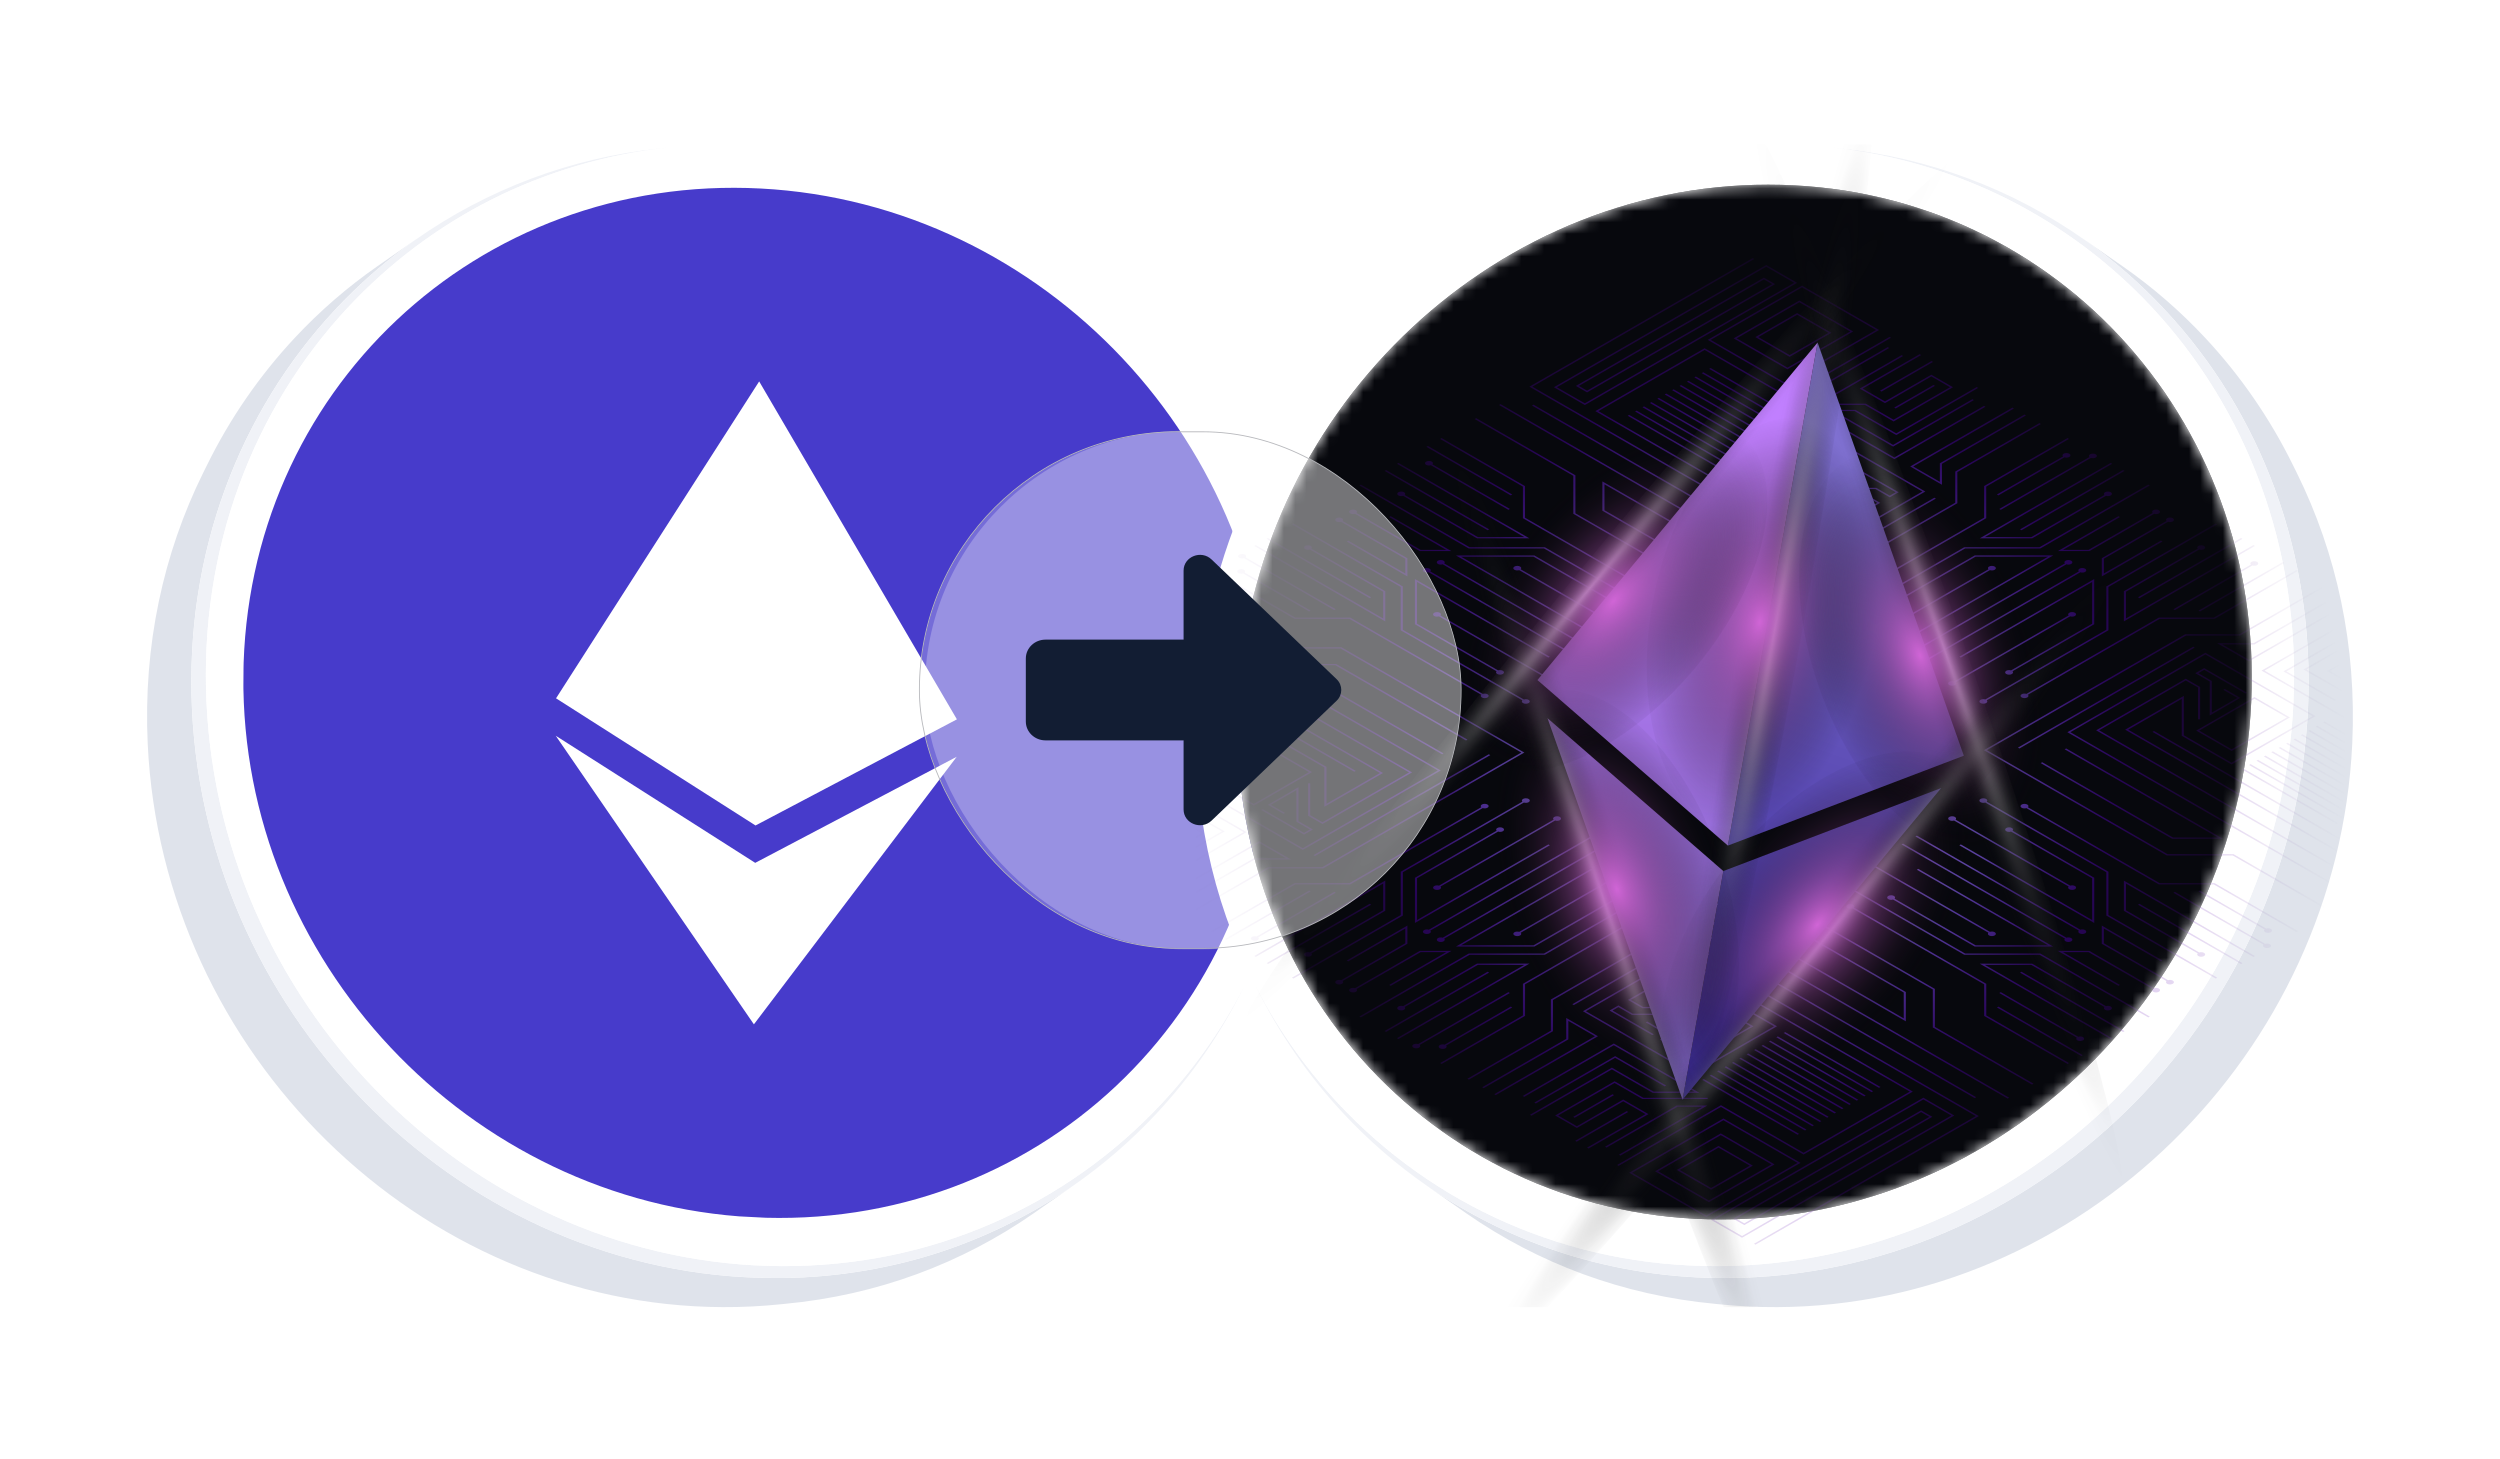 <svg xmlns="http://www.w3.org/2000/svg" width="221" height="129" fill="none" viewBox="0 0 221 129"><g clip-path="url(#clip0_3140_178929)" filter="url(#filter0_d_3140_178929)"><path fill="#DFE3EB" d="M94.932 101.612L94.876 101.651C94.67 101.794 94.463 101.936 94.254 102.075L94.144 102.149C93.964 102.268 93.785 102.387 93.605 102.508L93.448 102.61C93.236 102.745 93.023 102.879 92.809 103.012L92.712 103.071C92.523 103.187 92.333 103.301 92.143 103.414L91.977 103.511C91.759 103.64 91.54 103.767 91.319 103.891L91.249 103.931C91.047 104.044 90.846 104.156 90.643 104.265L90.471 104.355C90.246 104.476 90.022 104.595 89.795 104.715L89.758 104.733C89.542 104.844 89.324 104.954 89.106 105.061L88.927 105.151C88.7 105.262 88.473 105.371 88.244 105.479L88.232 105.485C88.001 105.593 87.766 105.7 87.532 105.805L87.353 105.885C87.135 105.981 86.916 106.076 86.696 106.17L86.64 106.194C86.404 106.294 86.166 106.391 85.928 106.487L85.749 106.559C85.536 106.649 85.322 106.728 85.107 106.808L85.017 106.844C84.777 106.933 84.536 107.023 84.294 107.113L84.115 107.177C83.904 107.252 83.693 107.325 83.481 107.396L83.362 107.437C83.119 107.518 82.875 107.598 82.628 107.675L82.449 107.731C82.239 107.796 82.028 107.861 81.816 107.923L81.676 107.964C81.429 108.036 81.18 108.106 80.931 108.174L80.751 108.222C80.541 108.279 80.328 108.334 80.116 108.388L79.957 108.429C79.706 108.492 79.454 108.552 79.201 108.609L79.031 108.647C78.817 108.696 78.603 108.743 78.388 108.789L78.214 108.826C77.959 108.88 77.703 108.931 77.445 108.981L77.287 109.01C77.069 109.051 76.849 109.09 76.63 109.129L76.445 109.16C76.186 109.205 75.925 109.247 75.663 109.286L75.521 109.307C75.296 109.34 75.072 109.372 74.846 109.402L74.651 109.428C74.387 109.462 74.123 109.495 73.858 109.524L73.734 109.537C73.501 109.563 73.269 109.586 73.036 109.609L72.833 109.628C72.564 109.651 72.295 109.673 72.025 109.693L71.929 109.7C71.686 109.717 71.443 109.733 71.199 109.746L70.991 109.757C70.722 109.771 70.445 109.784 70.172 109.793H70.118C69.86 109.801 69.601 109.807 69.342 109.812H69.129C68.853 109.812 68.576 109.818 68.299 109.812C54.781 109.753 42.28 104.098 32.991 95.001C23.701 85.903 17.627 73.369 16.972 59.547C16.317 45.724 21.203 33.233 29.631 24.213C29.885 23.944 30.143 23.674 30.404 23.404C30.488 23.319 30.572 23.235 30.656 23.152C30.836 22.972 31.017 22.793 31.201 22.613C31.3 22.517 31.399 22.421 31.499 22.326C31.673 22.16 31.849 21.994 32.026 21.831L32.33 21.552C32.52 21.38 32.712 21.21 32.905 21.04C32.994 20.963 33.084 20.885 33.169 20.808C33.451 20.564 33.735 20.325 34.023 20.089L34.045 20.071C34.325 19.841 34.609 19.615 34.895 19.392C34.989 19.318 35.085 19.245 35.18 19.173C35.382 19.017 35.585 18.864 35.789 18.712C35.899 18.629 36.011 18.548 36.122 18.467C36.318 18.324 36.514 18.183 36.712 18.044C36.779 17.997 36.843 17.949 36.911 17.902L33.346 20.385C30.705 22.226 28.265 24.341 26.067 26.695C22.935 30.048 20.316 33.847 18.293 37.968L18.354 37.842L18.334 37.882L18.315 37.922L18.275 38.003C18.263 38.026 18.247 38.058 18.235 38.083L18.215 38.123L18.176 38.203L18.136 38.283L18.116 38.324L18.076 38.404L18.056 38.444L18.017 38.524L17.997 38.564C17.985 38.589 17.968 38.62 17.957 38.644C14.449 45.737 12.645 53.901 13.058 62.601C13.707 76.292 19.72 88.71 28.919 97.72C38.117 106.73 50.502 112.329 63.889 112.389C65.629 112.398 67.369 112.31 69.1 112.128L69.99 112.038C69.782 112.061 69.572 112.081 69.362 112.1C77.549 111.344 85.044 108.505 91.367 104.102L94.932 101.612Z"/><path fill="#F0F2F7" d="M110.285 83.42C110.174 83.644 110.062 83.87 109.947 84.088L109.89 84.196C109.79 84.387 109.689 84.578 109.587 84.767C109.556 84.826 109.525 84.883 109.497 84.941C109.378 85.161 109.258 85.38 109.138 85.598L109.111 85.645C108.997 85.849 108.879 86.051 108.761 86.253L108.659 86.425C108.54 86.626 108.419 86.827 108.3 87.027L108.273 87.071C108.142 87.284 108.011 87.494 107.876 87.7L107.771 87.864C107.654 88.044 107.538 88.224 107.419 88.404L107.354 88.502C107.216 88.709 107.078 88.913 106.938 89.116L106.832 89.268C106.714 89.437 106.595 89.606 106.473 89.773L106.383 89.9C106.24 90.099 106.093 90.298 105.947 90.495C105.913 90.54 105.879 90.585 105.846 90.629C105.723 90.792 105.6 90.954 105.475 91.116L105.367 91.256C105.215 91.45 105.062 91.643 104.909 91.835L104.819 91.942C104.688 92.103 104.556 92.264 104.424 92.424L104.301 92.572C104.143 92.76 103.983 92.948 103.822 93.133L103.763 93.201C103.618 93.367 103.471 93.532 103.324 93.697L103.193 93.842C103.027 94.022 102.859 94.21 102.69 94.391C94.341 103.324 82.484 108.821 69.095 108.763C55.707 108.706 43.325 103.102 34.126 94.093C24.927 85.085 18.905 72.67 18.256 58.979C17.608 45.288 22.446 32.917 30.794 23.983C31.001 23.762 31.211 23.544 31.423 23.327L31.52 23.227C31.722 23.022 31.925 22.818 32.13 22.616L32.247 22.5C32.455 22.299 32.664 22.098 32.875 21.899L32.965 21.816C33.178 21.616 33.394 21.418 33.611 21.223L33.645 21.191C33.867 20.992 34.09 20.796 34.316 20.602L34.429 20.505C34.647 20.318 34.867 20.133 35.088 19.95L35.213 19.847C35.439 19.663 35.667 19.48 35.896 19.299L35.977 19.236C36.204 19.056 36.432 18.88 36.662 18.709L36.727 18.66C36.962 18.481 37.199 18.307 37.438 18.138L37.566 18.048C37.8 17.881 38.036 17.716 38.273 17.553L38.403 17.463C38.647 17.297 38.892 17.133 39.14 16.971L39.202 16.931C39.446 16.773 39.69 16.617 39.936 16.464L40.026 16.407C40.275 16.253 40.525 16.101 40.777 15.953L40.917 15.869C41.166 15.723 41.417 15.579 41.668 15.437L41.799 15.361C42.062 15.215 42.325 15.07 42.591 14.929L42.626 14.911C42.886 14.772 43.15 14.636 43.416 14.502L43.529 14.445C43.791 14.313 44.053 14.185 44.317 14.058L44.467 13.987C44.73 13.863 44.996 13.74 45.263 13.619L45.388 13.564C45.665 13.44 45.944 13.32 46.225 13.204L46.235 13.2C46.517 13.081 46.801 12.966 47.086 12.852L47.218 12.799C47.492 12.691 47.767 12.586 48.042 12.484L48.199 12.426C48.477 12.324 48.756 12.224 49.037 12.127L49.152 12.088C49.434 11.991 49.718 11.897 50.002 11.805L50.056 11.788C50.346 11.696 50.638 11.606 50.932 11.519L51.081 11.474C51.363 11.389 51.649 11.306 51.938 11.227L52.098 11.184C52.39 11.106 52.683 11.031 52.978 10.957L53.074 10.934C53.365 10.863 53.657 10.795 53.95 10.729L54.04 10.709C54.337 10.642 54.638 10.579 54.937 10.519L55.099 10.487C55.394 10.428 55.691 10.374 55.988 10.321L56.147 10.294C56.45 10.239 56.757 10.191 57.066 10.149L57.137 10.138C57.439 10.093 57.743 10.051 58.047 10.011L58.162 9.995C58.469 9.957 58.776 9.921 59.084 9.887L59.174 9.877L58.286 9.969C50.524 10.772 43.097 13.553 36.712 18.046C36.514 18.185 36.317 18.326 36.122 18.469C36.011 18.55 35.9 18.631 35.789 18.713C35.585 18.865 35.382 19.019 35.18 19.174C35.085 19.247 34.989 19.32 34.895 19.394C34.609 19.617 34.326 19.843 34.045 20.073L34.023 20.091C33.736 20.328 33.451 20.567 33.169 20.81C33.08 20.887 32.99 20.965 32.905 21.042C32.712 21.212 32.52 21.382 32.33 21.554L32.026 21.833C31.847 21.996 31.671 22.161 31.499 22.328C31.399 22.423 31.3 22.519 31.201 22.615C31.018 22.794 30.836 22.974 30.656 23.154C30.572 23.237 30.488 23.321 30.404 23.406C30.143 23.676 29.885 23.94 29.631 24.215C21.203 33.233 16.319 45.724 16.972 59.547C17.624 73.37 23.701 85.907 32.986 95.004C42.27 104.1 54.775 109.756 68.293 109.813C68.57 109.813 68.848 109.813 69.124 109.813H69.337C69.596 109.809 69.855 109.802 70.113 109.794H70.166C70.44 109.785 70.713 109.772 70.986 109.758L71.194 109.747C71.438 109.733 71.681 109.718 71.924 109.701L72.02 109.694C72.289 109.674 72.558 109.652 72.828 109.629L73.03 109.61C73.264 109.587 73.496 109.564 73.728 109.538L73.852 109.525C74.121 109.496 74.382 109.463 74.645 109.429L74.841 109.403C75.066 109.373 75.291 109.341 75.516 109.308L75.658 109.287C75.92 109.248 76.181 109.206 76.44 109.161L76.624 109.13C76.843 109.091 77.063 109.052 77.281 109.011L77.44 108.982C77.698 108.932 77.953 108.881 78.209 108.827L78.383 108.79C78.598 108.745 78.812 108.697 79.025 108.648L79.196 108.61C79.449 108.55 79.701 108.49 79.952 108.43L80.111 108.389C80.323 108.335 80.535 108.28 80.746 108.223L80.925 108.175C81.175 108.107 81.424 108.037 81.671 107.965L81.811 107.924C82.023 107.864 82.234 107.8 82.444 107.732L82.623 107.676C82.869 107.599 83.114 107.519 83.357 107.438L83.475 107.397C83.688 107.326 83.899 107.253 84.11 107.178L84.289 107.114C84.53 107.024 84.772 106.939 85.012 106.845L85.102 106.809C85.316 106.729 85.531 106.645 85.743 106.56L85.923 106.488C86.161 106.392 86.398 106.295 86.634 106.195L86.691 106.171C86.911 106.077 87.13 105.982 87.348 105.886L87.527 105.806C87.761 105.701 87.995 105.594 88.227 105.486L88.239 105.48C88.467 105.372 88.694 105.263 88.921 105.152L89.101 105.062C89.32 104.955 89.537 104.845 89.753 104.734L89.79 104.716C90.016 104.599 90.238 104.479 90.465 104.356L90.638 104.266C90.84 104.157 91.042 104.045 91.243 103.932L91.314 103.892C91.535 103.768 91.754 103.641 91.972 103.512L92.138 103.415C92.328 103.302 92.518 103.188 92.707 103.072L92.803 103.013C93.018 102.88 93.231 102.746 93.442 102.611L93.6 102.509C93.779 102.392 93.959 102.273 94.138 102.15L94.249 102.076C94.458 101.937 94.665 101.795 94.871 101.652C97.533 99.802 99.992 97.675 102.206 95.305C105.304 91.987 107.901 88.233 109.914 84.162C110.048 83.894 110.181 83.626 110.312 83.359C110.307 83.378 110.296 83.399 110.285 83.42Z"/><path fill="#fff" d="M115.22 59.397C114.572 45.705 108.558 33.288 99.359 24.278C90.16 15.268 77.776 9.668 64.389 9.61C62.617 9.601 60.846 9.691 59.085 9.879C58.776 9.913 58.469 9.949 58.162 9.987L58.047 10.002C57.742 10.046 57.44 10.089 57.141 10.134L57.07 10.145C56.762 10.191 56.455 10.242 56.149 10.295L55.99 10.322C55.692 10.375 55.396 10.43 55.101 10.489L54.939 10.521C54.638 10.581 54.338 10.644 54.041 10.711L53.952 10.73C53.659 10.796 53.367 10.864 53.076 10.935L52.98 10.959C52.685 11.032 52.391 11.108 52.1 11.186L51.938 11.227C51.651 11.306 51.365 11.386 51.081 11.469L50.932 11.514C50.639 11.6 50.347 11.69 50.056 11.784L50.002 11.801C49.718 11.892 49.435 11.986 49.152 12.083L49.037 12.123C48.757 12.22 48.477 12.319 48.199 12.422L48.042 12.479C47.767 12.582 47.492 12.687 47.218 12.795L47.086 12.848C46.801 12.961 46.517 13.077 46.235 13.195L46.225 13.2C45.945 13.32 45.666 13.44 45.388 13.559L45.263 13.615C44.996 13.735 44.731 13.858 44.467 13.984L44.317 14.055C44.053 14.181 43.791 14.31 43.529 14.441L43.416 14.499C43.151 14.633 42.887 14.769 42.626 14.908L42.591 14.925C42.322 15.066 42.062 15.211 41.8 15.358L41.669 15.431C41.417 15.572 41.167 15.717 40.918 15.863L40.778 15.946C40.526 16.096 40.276 16.247 40.027 16.401L39.937 16.458C39.691 16.611 39.447 16.767 39.203 16.925L39.141 16.965C38.894 17.126 38.648 17.291 38.404 17.457L38.274 17.547C38.035 17.71 37.8 17.875 37.568 18.042L37.439 18.132C37.2 18.303 36.963 18.477 36.728 18.654L36.663 18.703C36.433 18.876 36.205 19.052 35.978 19.229L35.897 19.292C35.667 19.472 35.44 19.655 35.214 19.84L35.089 19.944C34.867 20.123 34.648 20.308 34.43 20.498L34.317 20.596C34.092 20.79 33.868 20.986 33.646 21.185L33.612 21.216C33.395 21.411 33.179 21.61 32.966 21.809L32.876 21.893C32.666 22.091 32.456 22.292 32.248 22.494L32.13 22.609C31.926 22.812 31.723 23.016 31.52 23.221L31.424 23.321C31.214 23.538 31.004 23.756 30.796 23.977C22.452 32.911 17.607 45.281 18.257 58.973C18.908 72.664 24.92 85.081 34.119 94.091C43.318 103.101 55.7 108.703 69.088 108.761C82.476 108.82 94.334 103.323 102.683 94.389C102.852 94.209 103.02 94.025 103.186 93.841L103.317 93.695C103.464 93.531 103.611 93.365 103.756 93.199L103.815 93.132C103.976 92.945 104.136 92.758 104.294 92.57L104.417 92.422C104.549 92.262 104.681 92.102 104.812 91.94L104.902 91.833C105.056 91.642 105.208 91.449 105.36 91.254L105.468 91.114C105.593 90.952 105.716 90.79 105.839 90.627C105.872 90.582 105.906 90.537 105.94 90.493C106.086 90.296 106.232 90.097 106.376 89.898L106.466 89.771C106.585 89.604 106.704 89.435 106.825 89.266L106.93 89.114C107.07 88.911 107.209 88.707 107.347 88.501L107.412 88.402C107.531 88.222 107.647 88.042 107.764 87.862L107.869 87.698C108.004 87.488 108.138 87.277 108.266 87.069L108.293 87.025C108.415 86.825 108.536 86.624 108.652 86.423L108.754 86.251C108.872 86.049 108.99 85.847 109.104 85.643L109.131 85.596C109.254 85.379 109.374 85.16 109.49 84.939C109.522 84.882 109.553 84.824 109.58 84.766C109.682 84.576 109.783 84.386 109.883 84.194L109.94 84.086C110.054 83.865 110.167 83.642 110.278 83.418C113.818 76.315 115.638 68.126 115.22 59.397ZM68.853 104.637C44.121 104.637 23.138 84.161 21.987 58.901C20.836 33.641 39.954 13.165 64.686 13.165C89.418 13.165 110.403 33.641 111.554 58.901C112.705 84.16 93.588 104.637 68.853 104.637Z"/><path fill="#fff" d="M68.853 104.637C44.121 104.637 23.138 84.161 21.987 58.901C20.837 33.641 39.951 13.165 64.686 13.165C89.42 13.165 110.402 33.641 111.553 58.901C112.705 84.161 93.585 104.637 68.853 104.637Z"/><g clip-path="url(#clip1_3140_178929)"><path fill="#473BCB" d="M66.505 104.442C91.56 105.757 112.037 86.465 112.243 61.353C112.449 36.241 92.305 14.818 67.251 13.504C42.196 12.189 21.719 31.481 21.513 56.593C21.307 81.705 41.451 103.128 66.505 104.442Z"/><path fill="#fff" d="M84.59 60.429L67.11 30.555L49.153 58.57L66.788 69.811L84.59 60.429Z"/><path fill="#fff" d="M66.644 87.391L84.574 63.737L66.761 73.115L49.126 61.877L66.644 87.391Z"/></g></g><g clip-path="url(#clip2_3140_178929)" filter="url(#filter1_d_3140_178929)"><path fill="#DFE3EB" d="M126.064 101.612L126.12 101.651C126.326 101.794 126.533 101.936 126.742 102.075L126.852 102.149C127.032 102.268 127.211 102.387 127.39 102.508L127.548 102.61C127.76 102.745 127.973 102.879 128.187 103.012L128.284 103.071C128.472 103.187 128.663 103.301 128.853 103.414L129.019 103.511C129.237 103.64 129.456 103.767 129.677 103.891L129.747 103.931C129.948 104.044 130.15 104.156 130.353 104.265L130.525 104.355C130.75 104.476 130.974 104.595 131.201 104.715L131.238 104.733C131.454 104.844 131.672 104.954 131.89 105.061L132.069 105.151C132.296 105.262 132.523 105.371 132.752 105.479L132.764 105.485C132.995 105.593 133.229 105.7 133.464 105.805L133.643 105.885C133.861 105.981 134.08 106.076 134.3 106.17L134.356 106.194C134.592 106.294 134.83 106.391 135.068 106.487L135.247 106.559C135.46 106.649 135.674 106.728 135.889 106.808L135.978 106.844C136.219 106.933 136.46 107.023 136.701 107.113L136.881 107.177C137.092 107.252 137.303 107.325 137.515 107.396L137.634 107.437C137.876 107.518 138.121 107.598 138.368 107.675L138.547 107.731C138.757 107.796 138.968 107.861 139.179 107.923L139.319 107.964C139.567 108.036 139.816 108.106 140.065 108.174L140.244 108.222C140.455 108.279 140.668 108.334 140.88 108.388L141.038 108.429C141.29 108.492 141.542 108.552 141.795 108.609L141.965 108.647C142.179 108.696 142.393 108.743 142.608 108.789L142.782 108.826C143.037 108.88 143.293 108.931 143.551 108.981L143.709 109.01C143.927 109.051 144.147 109.09 144.366 109.129L144.551 109.16C144.81 109.205 145.07 109.247 145.332 109.286L145.475 109.307C145.699 109.34 145.924 109.372 146.15 109.402L146.345 109.428C146.609 109.462 146.873 109.495 147.138 109.524L147.262 109.537C147.495 109.563 147.727 109.586 147.96 109.609L148.163 109.628C148.432 109.651 148.701 109.673 148.97 109.693L149.066 109.7C149.31 109.717 149.553 109.733 149.797 109.746L150.005 109.757C150.274 109.771 150.55 109.784 150.824 109.793H150.878C151.136 109.801 151.395 109.807 151.654 109.812H151.867C152.143 109.812 152.42 109.818 152.697 109.812C166.215 109.753 178.716 104.098 188.005 95.001C197.295 85.903 203.369 73.369 204.024 59.547C204.679 45.724 199.793 33.233 191.365 24.213C191.111 23.944 190.853 23.674 190.592 23.404C190.508 23.319 190.424 23.235 190.34 23.152C190.16 22.972 189.979 22.793 189.795 22.613C189.696 22.517 189.597 22.421 189.497 22.326C189.322 22.16 189.147 21.994 188.97 21.831L188.666 21.552C188.476 21.38 188.284 21.21 188.091 21.04C188.001 20.963 187.912 20.885 187.827 20.808C187.545 20.564 187.26 20.325 186.973 20.089L186.951 20.071C186.67 19.841 186.387 19.615 186.101 19.392C186.007 19.318 185.911 19.245 185.816 19.173C185.614 19.017 185.411 18.864 185.207 18.712C185.096 18.629 184.985 18.548 184.874 18.467C184.678 18.324 184.482 18.183 184.284 18.044C184.217 17.997 184.153 17.949 184.085 17.902L187.65 20.385C190.291 22.226 192.73 24.341 194.929 26.695C198.06 30.048 200.68 33.847 202.703 37.968L202.642 37.842L202.661 37.882L202.681 37.922L202.721 38.003C202.733 38.026 202.748 38.058 202.761 38.083L202.781 38.123L202.82 38.203L202.86 38.283L202.88 38.324L202.92 38.404L202.94 38.444L202.979 38.524L202.999 38.564C203.011 38.589 203.028 38.62 203.039 38.644C206.547 45.737 208.35 53.901 207.938 62.601C207.289 76.292 201.276 88.71 192.077 97.72C182.879 106.73 170.494 112.329 157.107 112.389C155.367 112.398 153.627 112.31 151.896 112.128L151.006 112.038C151.214 112.061 151.424 112.081 151.634 112.1C143.447 111.344 135.951 108.505 129.629 104.102L126.064 101.612Z"/><path fill="#F0F2F7" d="M110.711 83.42C110.822 83.644 110.934 83.87 111.049 84.088L111.106 84.196C111.206 84.387 111.307 84.578 111.409 84.767C111.439 84.826 111.471 84.883 111.499 84.941C111.618 85.161 111.738 85.38 111.857 85.598L111.884 85.645C111.999 85.849 112.117 86.051 112.235 86.253L112.337 86.425C112.456 86.626 112.577 86.827 112.695 87.027L112.722 87.071C112.853 87.284 112.985 87.494 113.12 87.7L113.225 87.864C113.341 88.044 113.458 88.224 113.576 88.404L113.642 88.502C113.78 88.709 113.918 88.913 114.058 89.116L114.164 89.268C114.282 89.437 114.401 89.606 114.523 89.773L114.613 89.9C114.756 90.099 114.903 90.298 115.049 90.495C115.083 90.54 115.117 90.585 115.15 90.629C115.273 90.792 115.396 90.954 115.521 91.116L115.629 91.256C115.781 91.45 115.934 91.643 116.087 91.835L116.177 91.942C116.308 92.103 116.439 92.264 116.572 92.424L116.695 92.572C116.853 92.76 117.013 92.948 117.174 93.133L117.233 93.201C117.378 93.367 117.525 93.532 117.672 93.697L117.803 93.842C117.969 94.022 118.137 94.21 118.306 94.391C126.655 103.324 138.512 108.821 151.901 108.763C165.289 108.706 177.671 103.102 186.87 94.093C196.069 85.085 202.091 72.67 202.739 58.979C203.388 45.288 198.55 32.917 190.201 23.983C189.995 23.762 189.785 23.544 189.573 23.327L189.476 23.227C189.274 23.022 189.071 22.818 188.866 22.616L188.749 22.5C188.541 22.299 188.332 22.098 188.121 21.899L188.031 21.816C187.818 21.616 187.602 21.418 187.385 21.223L187.351 21.191C187.129 20.992 186.905 20.796 186.68 20.602L186.567 20.505C186.349 20.318 186.129 20.133 185.907 19.95L185.783 19.847C185.557 19.663 185.329 19.48 185.1 19.299L185.019 19.236C184.792 19.056 184.563 18.88 184.334 18.709L184.269 18.66C184.034 18.481 183.797 18.307 183.558 18.138L183.429 18.048C183.196 17.881 182.96 17.716 182.722 17.553L182.593 17.463C182.349 17.297 182.103 17.133 181.856 16.971L181.794 16.931C181.55 16.773 181.306 16.617 181.06 16.464L180.97 16.407C180.721 16.253 180.471 16.101 180.219 15.953L180.078 15.869C179.83 15.723 179.579 15.579 179.327 15.437L179.196 15.361C178.934 15.215 178.671 15.07 178.405 14.929L178.37 14.911C178.109 14.772 177.846 14.636 177.58 14.502L177.467 14.445C177.205 14.313 176.943 14.185 176.679 14.058L176.529 13.987C176.265 13.863 176 13.74 175.733 13.619L175.608 13.564C175.331 13.44 175.052 13.32 174.771 13.204L174.761 13.2C174.479 13.081 174.195 12.966 173.91 12.852L173.777 12.799C173.504 12.691 173.229 12.586 172.954 12.484L172.797 12.426C172.519 12.324 172.239 12.224 171.959 12.127L171.844 12.088C171.562 11.991 171.278 11.897 170.994 11.805L170.94 11.788C170.65 11.696 170.358 11.606 170.064 11.519L169.915 11.474C169.633 11.389 169.347 11.306 169.058 11.227L168.898 11.184C168.606 11.106 168.312 11.031 168.018 10.957L167.922 10.934C167.631 10.863 167.339 10.795 167.046 10.729L166.956 10.709C166.658 10.642 166.358 10.579 166.059 10.519L165.897 10.487C165.601 10.428 165.305 10.374 165.008 10.321L164.849 10.294C164.545 10.239 164.239 10.191 163.93 10.149L163.859 10.138C163.556 10.093 163.253 10.051 162.949 10.011L162.834 9.995C162.527 9.957 162.22 9.921 161.911 9.887L161.822 9.877L162.71 9.969C170.472 10.772 177.899 13.553 184.284 18.046C184.482 18.185 184.679 18.326 184.874 18.469C184.985 18.55 185.096 18.631 185.207 18.713C185.411 18.865 185.614 19.019 185.816 19.174C185.911 19.247 186.007 19.32 186.101 19.394C186.386 19.617 186.67 19.843 186.951 20.073L186.973 20.091C187.26 20.328 187.545 20.567 187.826 20.81C187.916 20.887 188.006 20.965 188.091 21.042C188.284 21.212 188.476 21.382 188.666 21.554L188.969 21.833C189.149 21.996 189.325 22.161 189.497 22.328C189.596 22.423 189.696 22.519 189.795 22.615C189.978 22.794 190.159 22.974 190.339 23.154C190.424 23.237 190.508 23.321 190.592 23.406C190.853 23.676 191.111 23.94 191.365 24.215C199.793 33.233 204.676 45.724 204.024 59.547C203.372 73.37 197.295 85.907 188.01 95.004C178.725 104.1 166.221 109.756 152.703 109.813C152.425 109.813 152.148 109.813 151.872 109.813H151.659C151.4 109.809 151.141 109.802 150.883 109.794H150.829C150.556 109.785 150.283 109.772 150.01 109.758L149.802 109.747C149.558 109.733 149.315 109.718 149.072 109.701L148.976 109.694C148.707 109.674 148.437 109.652 148.168 109.629L147.966 109.61C147.732 109.587 147.5 109.564 147.268 109.538L147.144 109.525C146.875 109.496 146.614 109.463 146.351 109.429L146.155 109.403C145.93 109.373 145.705 109.341 145.48 109.308L145.338 109.287C145.076 109.248 144.815 109.206 144.556 109.161L144.371 109.13C144.152 109.091 143.933 109.052 143.715 109.011L143.556 108.982C143.298 108.932 143.043 108.881 142.787 108.827L142.613 108.79C142.398 108.745 142.184 108.697 141.971 108.648L141.8 108.61C141.547 108.55 141.295 108.49 141.044 108.43L140.885 108.389C140.673 108.335 140.461 108.28 140.25 108.223L140.07 108.175C139.821 108.107 139.572 108.037 139.325 107.965L139.185 107.924C138.973 107.864 138.762 107.8 138.552 107.732L138.373 107.676C138.127 107.599 137.882 107.519 137.639 107.438L137.521 107.397C137.308 107.326 137.097 107.253 136.886 107.178L136.707 107.114C136.465 107.024 136.224 106.939 135.984 106.845L135.894 106.809C135.679 106.729 135.465 106.645 135.252 106.56L135.073 106.488C134.835 106.392 134.597 106.295 134.362 106.195L134.305 106.171C134.085 106.077 133.866 105.982 133.648 105.886L133.469 105.806C133.235 105.701 133.001 105.594 132.769 105.486L132.757 105.48C132.529 105.372 132.302 105.263 132.075 105.152L131.895 105.062C131.676 104.955 131.459 104.845 131.243 104.734L131.206 104.716C130.98 104.599 130.758 104.479 130.531 104.356L130.358 104.266C130.156 104.157 129.954 104.045 129.753 103.932L129.682 103.892C129.461 103.768 129.242 103.641 129.024 103.512L128.858 103.415C128.668 103.302 128.478 103.188 128.289 103.072L128.193 103.013C127.978 102.88 127.765 102.746 127.554 102.611L127.396 102.509C127.216 102.392 127.037 102.273 126.857 102.15L126.747 102.076C126.538 101.937 126.331 101.795 126.125 101.652C123.463 99.802 121.004 97.675 118.79 95.305C115.692 91.987 113.095 88.233 111.081 84.162C110.947 83.894 110.815 83.626 110.684 83.359C110.688 83.378 110.7 83.399 110.711 83.42Z"/><path fill="#fff" d="M105.776 59.397C106.424 45.705 112.438 33.288 121.637 24.278C130.836 15.268 143.22 9.668 156.607 9.61C158.379 9.601 160.15 9.691 161.911 9.879C162.22 9.913 162.527 9.949 162.834 9.987L162.95 10.002C163.254 10.046 163.556 10.089 163.855 10.134L163.926 10.145C164.234 10.191 164.541 10.242 164.847 10.295L165.006 10.322C165.304 10.375 165.6 10.43 165.895 10.489L166.057 10.521C166.358 10.581 166.658 10.644 166.955 10.711L167.044 10.73C167.337 10.796 167.629 10.864 167.92 10.935L168.016 10.959C168.311 11.032 168.605 11.108 168.896 11.186L169.058 11.227C169.346 11.306 169.631 11.386 169.915 11.469L170.064 11.514C170.357 11.6 170.649 11.69 170.94 11.784L170.994 11.801C171.278 11.892 171.561 11.986 171.844 12.083L171.959 12.123C172.24 12.22 172.519 12.319 172.797 12.422L172.954 12.479C173.229 12.582 173.504 12.687 173.778 12.795L173.91 12.848C174.195 12.961 174.479 13.077 174.761 13.195L174.771 13.2C175.051 13.32 175.33 13.44 175.608 13.559L175.733 13.615C176 13.735 176.265 13.858 176.529 13.984L176.679 14.055C176.943 14.181 177.205 14.31 177.467 14.441L177.58 14.499C177.845 14.633 178.109 14.769 178.37 14.908L178.405 14.925C178.674 15.066 178.934 15.211 179.197 15.358L179.327 15.431C179.579 15.572 179.829 15.717 180.078 15.863L180.219 15.946C180.47 16.096 180.721 16.247 180.969 16.401L181.059 16.458C181.305 16.611 181.55 16.767 181.793 16.925L181.855 16.965C182.103 17.126 182.348 17.291 182.592 17.457L182.722 17.547C182.961 17.71 183.197 17.875 183.429 18.042L183.557 18.132C183.796 18.303 184.033 18.477 184.268 18.654L184.333 18.703C184.563 18.876 184.791 19.052 185.018 19.229L185.099 19.292C185.329 19.472 185.556 19.655 185.782 19.84L185.907 19.944C186.129 20.123 186.348 20.308 186.566 20.498L186.679 20.596C186.904 20.79 187.128 20.986 187.35 21.185L187.384 21.216C187.601 21.411 187.817 21.61 188.03 21.809L188.12 21.893C188.331 22.091 188.54 22.292 188.748 22.494L188.866 22.609C189.07 22.812 189.273 23.016 189.476 23.221L189.573 23.321C189.782 23.538 189.992 23.756 190.201 23.977C198.544 32.911 203.389 45.281 202.739 58.973C202.088 72.664 196.076 85.081 186.877 94.091C177.679 103.101 165.296 108.703 151.908 108.761C138.52 108.82 126.662 103.323 118.313 94.389C118.144 94.209 117.976 94.025 117.81 93.841L117.679 93.695C117.532 93.531 117.385 93.365 117.24 93.199L117.182 93.132C117.02 92.945 116.86 92.758 116.702 92.57L116.58 92.422C116.447 92.262 116.315 92.102 116.184 91.94L116.094 91.833C115.94 91.642 115.788 91.449 115.637 91.254L115.528 91.114C115.403 90.952 115.28 90.79 115.157 90.627C115.124 90.582 115.09 90.537 115.056 90.493C114.91 90.296 114.764 90.097 114.62 89.898L114.53 89.771C114.411 89.604 114.292 89.435 114.171 89.266L114.066 89.114C113.926 88.911 113.787 88.707 113.649 88.501L113.584 88.402C113.465 88.222 113.349 88.042 113.232 87.862L113.127 87.698C112.993 87.488 112.858 87.277 112.73 87.069L112.703 87.025C112.581 86.825 112.46 86.624 112.344 86.423L112.243 86.251C112.124 86.049 112.007 85.847 111.892 85.643L111.865 85.596C111.742 85.379 111.623 85.16 111.506 84.939C111.475 84.882 111.443 84.824 111.416 84.766C111.314 84.576 111.213 84.386 111.113 84.194L111.056 84.086C110.942 83.865 110.829 83.642 110.718 83.418C107.178 76.315 105.358 68.126 105.776 59.397ZM152.143 104.637C176.875 104.637 197.858 84.161 199.009 58.901C200.16 33.641 181.042 13.165 156.31 13.165C131.579 13.165 110.593 33.641 109.442 58.901C108.291 84.16 127.409 104.637 152.143 104.637Z"/><path fill="#07080D" d="M152.143 104.637C176.875 104.637 197.858 84.161 199.009 58.901C200.159 33.641 181.045 13.165 156.31 13.165C131.576 13.165 110.593 33.641 109.442 58.901C108.291 84.161 127.411 104.637 152.143 104.637Z"/><g style="mix-blend-mode:screen"><path style="mix-blend-mode:color-dodge" fill="url(#paint0_radial_3140_178929)" d="M109.337 63.182L100.915 58.334L100.784 58.41L109.206 63.258L109.337 63.182ZM108.683 63.559L100.261 58.71L100.129 58.786L108.551 63.635L108.683 63.559ZM107.373 64.313L98.951 59.464L98.819 59.54L107.241 64.389L107.373 64.313ZM104.755 65.821L96.333 60.972L96.201 61.048L104.623 65.897L104.755 65.821ZM106.065 65.067L97.643 60.218L97.511 60.294L105.933 65.143L106.065 65.067ZM106.72 64.69L98.298 59.841L98.166 59.917L106.588 64.766L106.72 64.69ZM108.029 63.936L99.607 59.087L99.475 59.164L107.897 64.012L108.029 63.936ZM109.992 62.806L101.57 57.957L101.438 58.033L109.86 62.882L109.992 62.806ZM111.955 61.676L103.533 56.827L103.401 56.903L111.823 61.752L111.955 61.676ZM105.41 65.444L96.988 60.595L96.856 60.672L105.278 65.52L105.41 65.444ZM111.3 62.052L102.878 57.203L102.747 57.279L111.169 62.128L111.3 62.052ZM110.646 62.428L102.224 57.58L102.092 57.656L110.514 62.505L110.646 62.428ZM155.716 36.48L147.294 31.631L147.162 31.707L155.584 36.556L155.716 36.48ZM152.443 38.364L144.021 33.515L143.889 33.591L152.311 38.44L152.443 38.364ZM153.098 37.988L144.676 33.139L144.544 33.215L152.966 38.064L153.098 37.988ZM157.68 35.349L149.258 30.501L149.126 30.577L157.548 35.425L157.68 35.349ZM158.335 34.973L149.913 30.124L149.781 30.2L158.203 35.049L158.335 34.973ZM157.025 35.727L148.603 30.878L148.472 30.954L156.894 35.803L157.025 35.727ZM158.99 34.597L150.568 29.748L150.436 29.824L158.858 34.673L158.99 34.597ZM159.644 34.221L151.222 29.372L151.091 29.448L159.513 34.297L159.644 34.221ZM153.754 37.613L145.332 32.764L145.2 32.84L153.622 37.689L153.754 37.613ZM155.064 36.859L146.642 32.01L146.51 32.086L154.932 36.935L155.064 36.859ZM154.409 37.235L145.987 32.386L145.855 32.462L154.277 37.311L154.409 37.235ZM156.372 36.105L147.95 31.256L147.818 31.332L156.24 36.181L156.372 36.105ZM152.447 91.172L160.869 96.02L161.001 95.944L152.579 91.096L152.447 91.172ZM151.793 91.548L160.215 96.397L160.346 96.321L151.924 91.472L151.793 91.548ZM151.138 91.924L159.56 96.773L159.692 96.697L151.27 91.848L151.138 91.924ZM153.101 90.794L161.523 95.643L161.655 95.567L153.233 90.718L153.101 90.794ZM150.483 92.302L158.905 97.151L159.037 97.075L150.615 92.226L150.483 92.302ZM157.028 88.533L165.45 93.382L165.582 93.306L157.16 88.457L157.028 88.533ZM156.373 88.91L164.795 93.759L164.927 93.683L156.505 88.834L156.373 88.91ZM155.719 89.286L164.141 94.135L164.272 94.059L155.85 89.21L155.719 89.286ZM157.681 88.156L166.103 93.005L166.235 92.929L157.813 88.08L157.681 88.156ZM153.754 90.416L162.176 95.265L162.308 95.189L153.886 90.34L153.754 90.416ZM155.064 89.662L163.486 94.511L163.618 94.435L155.196 89.586L155.064 89.662ZM154.409 90.039L162.831 94.888L162.963 94.811L154.541 89.963L154.409 90.039ZM203.405 61.828L211.827 66.677L211.959 66.601L203.537 61.752L203.405 61.828ZM204.06 61.452L212.482 66.301L212.614 66.225L204.192 61.376L204.06 61.452ZM205.369 60.698L213.791 65.547L213.923 65.471L205.501 60.622L205.369 60.698ZM204.715 61.074L213.137 65.923L213.268 65.847L204.846 60.998L204.715 61.074ZM202.75 62.204L211.172 67.053L211.304 66.977L202.882 62.128L202.75 62.204ZM198.823 64.465L207.245 69.314L207.377 69.238L198.955 64.389L198.823 64.465ZM202.096 62.581L210.518 67.43L210.649 67.353L202.227 62.505L202.096 62.581ZM199.478 64.088L207.9 68.937L208.032 68.861L199.61 64.012L199.478 64.088ZM198.168 64.843L206.59 69.691L206.722 69.615L198.3 64.766L198.168 64.843ZM200.131 63.712L208.553 68.561L208.685 68.485L200.263 63.636L200.131 63.712ZM201.441 62.958L209.863 67.807L209.995 67.731L201.573 62.882L201.441 62.958ZM200.786 63.335L209.208 68.183L209.34 68.107L200.918 63.258L200.786 63.335ZM123.623 88.691L135.204 82.023H130.569L124.039 85.783C123.905 85.739 123.733 85.75 123.619 85.815C123.482 85.894 123.482 86.023 123.619 86.101C123.756 86.18 123.978 86.18 124.116 86.101C124.229 86.036 124.247 85.937 124.171 85.859L130.647 82.131H134.753L123.491 88.615L123.623 88.691ZM127.284 89.22C127.147 89.299 127.147 89.427 127.284 89.506C127.421 89.585 127.643 89.585 127.781 89.506C127.895 89.441 127.913 89.341 127.836 89.264L133.681 85.899L133.549 85.823L127.704 89.188C127.57 89.144 127.398 89.155 127.284 89.22ZM116.246 72.512L131.74 63.592L131.608 63.516L116.114 72.436L116.246 72.512ZM115.823 68.903V66.088H115.635V68.947L116.906 69.679L124.826 65.119L101.966 51.957L101.834 52.033L124.562 65.119L116.906 69.527L115.823 68.903ZM115.276 70.618L116.061 70.166L114.788 69.433V66.427L112.083 67.984L113.453 68.774L113.585 68.698L112.346 67.984L114.601 66.687V69.477L115.796 70.166L115.276 70.466L111.629 68.366L111.497 68.442L115.278 70.618H115.276ZM125.443 89.453C125.557 89.387 125.575 89.289 125.499 89.211L133.473 84.621L133.341 84.545L125.367 89.135C125.232 89.091 125.06 89.102 124.947 89.167C124.809 89.246 124.809 89.375 124.947 89.453C125.084 89.532 125.306 89.532 125.443 89.453ZM131.028 92.955L131.16 93.031L138.642 88.723V87.086L140.997 88.442L132.095 93.568L132.227 93.644L141.261 88.442L138.454 86.826V88.677L131.027 92.954L131.028 92.955ZM112.848 63.289L107.698 66.255L110.829 68.058L115.979 65.091L112.848 63.289ZM115.716 65.091L110.829 67.905L107.961 66.255L112.847 63.441L115.715 65.091H115.716ZM142.676 93.648L142.544 93.572L139.073 95.571L139.205 95.647L142.676 93.648ZM134.741 93.799L142.66 89.239L149.781 93.338H146.174L142.493 91.219L135.252 95.387L135.384 95.463L142.493 91.371L146.097 93.446H150.232L142.66 89.087L134.609 93.723L134.741 93.799ZM147.292 92.8L142.776 90.199L135.633 94.312L135.764 94.388L142.776 90.351L147.159 92.876L147.291 92.8H147.292ZM143.799 95.063L139.245 97.686L139.377 97.762L143.931 95.139L143.799 95.063ZM143.247 98.992L150.928 94.569H148.208L141.886 98.209L142.018 98.285L148.286 94.677H150.478L143.114 98.916L143.246 98.992H143.247ZM121.993 65.172L117.259 67.897V64.632L112.853 62.096L105.432 66.368L115.167 71.973L127.366 64.949L101.884 50.278L101.752 50.354L127.102 64.949L115.167 71.82L105.697 66.368L112.853 62.249L117.071 64.678V68.159L122.257 65.173L99.069 51.823L79.33 63.189L79.462 63.265L99.072 51.975L121.995 65.173L121.993 65.172ZM152.132 94.54L142.957 99.823L143.089 99.9L152.132 94.692L159.435 98.897L169.092 93.337L152.069 83.535L151.937 83.611L168.828 93.337L159.435 98.744L152.132 94.54ZM145.726 95.327L143.493 94.041L139.395 96.401L137.74 95.448L142.731 92.574L145.193 93.992H150.958V93.885H145.271L142.731 92.422L137.476 95.448L139.396 96.553L143.494 94.193L145.464 95.327L140.298 98.291L140.43 98.367L145.728 95.327H145.726ZM122.397 87.984L122.529 88.06L131.637 82.816L131.506 82.74L122.397 87.984ZM167.843 40.353L164.063 38.177L163.931 38.253L167.578 40.353L167.058 40.652L165.862 39.963H161.015L163.269 38.666L164.508 39.379L164.64 39.303L163.269 38.513L160.564 40.071H165.784L167.058 40.804L167.842 40.353H167.843ZM160.265 35.99L155.114 38.956L158.245 40.759L163.396 37.793L160.265 35.99ZM163.132 37.793L158.246 40.606L155.379 38.956L160.265 36.142L163.132 37.793ZM156.131 20.265L137.364 31.069L140.1 32.645L158.866 21.84L156.131 20.265ZM158.603 21.84L140.101 32.493L137.629 31.069L156.131 20.417L158.603 21.84ZM164.942 40.559H159.976V40.667H164.865L165.948 41.291L158.292 45.699L135.563 32.613L135.431 32.689L158.292 45.851L166.212 41.291L164.941 40.559H164.942ZM160.464 34.685L153.044 38.957L157.45 41.493H163.121L158.386 44.218L135.463 31.021L155.073 19.732L154.942 19.656L135.2 31.022L158.388 44.372L163.573 41.387H157.529L153.31 38.957L160.467 34.838L169.936 40.29L158.001 47.161L132.65 32.566L132.518 32.642L158.001 47.313L170.2 40.29L160.466 34.685H160.464ZM155.929 21.384L139.307 30.954L140.299 31.526L156.921 21.955L155.929 21.384ZM156.658 21.955L140.299 31.373L139.571 30.954L155.931 21.536L156.659 21.955H156.658ZM177.852 56.42C177.966 56.355 177.984 56.256 177.908 56.178L185.13 52.02V48.026L173.203 54.893L173.335 54.969L184.944 48.286V51.977L177.776 56.103C177.641 56.059 177.469 56.07 177.355 56.135C177.218 56.214 177.218 56.343 177.355 56.422C177.493 56.501 177.715 56.501 177.852 56.422V56.42ZM183.423 51.291C183.561 51.212 183.561 51.083 183.423 51.004C183.286 50.925 183.064 50.925 182.927 51.004C182.813 51.069 182.795 51.169 182.871 51.246L172.737 57.08C172.603 57.036 172.431 57.047 172.317 57.112C172.18 57.191 172.18 57.319 172.317 57.398C172.454 57.477 172.676 57.477 172.814 57.398C172.927 57.333 172.945 57.234 172.869 57.156L183.003 51.322C183.137 51.367 183.309 51.356 183.423 51.291ZM173.03 38.569L180.41 34.32L180.278 34.244L172.844 38.524V41.279L155.244 51.412L139.267 42.214V38.855L130.497 33.806L130.365 33.882L139.081 38.899V42.258L155.244 51.565L173.03 41.324V38.57V38.569ZM155.638 49.831L171.132 40.911L171 40.835L155.506 49.755L155.638 49.831ZM153.262 48.672L153.394 48.596L141.836 41.941V39.655L155.379 47.452L155.51 47.376L141.649 39.395V41.986L153.262 48.672ZM166.875 27.526L159.194 31.949H161.914L168.236 28.309L168.104 28.233L161.836 31.841H159.644L167.008 27.602L166.876 27.526H166.875ZM174.738 31.055L167.629 35.148L164.025 33.072H159.89L167.462 37.431L175.513 32.796L175.381 32.72L167.462 37.279L160.341 33.18H163.948L167.629 35.3L174.869 31.131L174.738 31.055ZM157.991 31.978L167.166 26.695L167.034 26.619L157.991 31.826L150.688 27.622L141.032 33.182L158.055 42.983L158.186 42.907L141.295 33.182L150.688 27.774L157.991 31.978ZM184.324 47.111C184.186 47.032 183.964 47.032 183.827 47.111C183.713 47.176 183.695 47.276 183.771 47.353L169.319 55.675L169.451 55.751L183.903 47.429C184.038 47.474 184.21 47.463 184.324 47.398C184.461 47.319 184.461 47.19 184.324 47.111ZM162.831 33.718L167.348 36.319L174.491 32.206L174.359 32.13L167.348 36.167L162.963 33.642L162.831 33.718ZM178.028 32.949L177.896 32.873L168.863 38.075L171.669 39.691V37.84L179.096 33.563L178.965 33.487L171.483 37.795V39.432L169.128 38.076L178.03 32.951L178.028 32.949ZM167.449 32.87L167.581 32.947L171.052 30.947L170.92 30.871L167.449 32.87ZM158.866 24.512L155.175 26.637L158.206 28.383L161.897 26.258L158.866 24.512ZM161.634 26.258L158.207 28.23L155.44 26.637L158.866 24.664L161.634 26.258ZM164.399 31.189L166.632 32.476L170.73 30.116L172.385 31.069L167.394 33.943L164.931 32.525H159.167V32.632H164.854L167.394 34.095L172.648 31.069L170.729 29.964L166.631 32.324L164.662 31.189L169.828 28.226L169.696 28.15L164.399 31.189ZM159.062 23.406L153.255 26.75L158.01 29.488L163.817 26.144L159.062 23.406ZM163.552 26.144L158.01 29.336L153.52 26.75L159.062 23.559L163.552 26.144ZM166.324 31.454L170.878 28.831L170.747 28.755L166.192 31.378L166.324 31.454ZM159.295 22.087L150.962 26.884L157.776 30.808L166.109 26.01L159.295 22.087ZM165.844 26.01L157.776 30.655L151.227 26.884L159.295 22.239L165.844 26.01ZM182.598 46.404C182.484 46.469 182.466 46.569 182.542 46.646L168.09 54.968L168.222 55.044L182.674 46.722C182.809 46.767 182.981 46.756 183.094 46.691C183.232 46.612 183.232 46.483 183.094 46.404C182.957 46.325 182.735 46.325 182.598 46.404ZM137.393 57.401C137.53 57.48 137.752 57.48 137.89 57.401C138.027 57.322 138.027 57.194 137.89 57.115C137.776 57.05 137.602 57.039 137.469 57.083L127.335 51.249C127.412 51.172 127.394 51.072 127.28 51.007C127.143 50.928 126.921 50.928 126.783 51.007C126.646 51.086 126.646 51.215 126.783 51.293C126.897 51.358 127.071 51.369 127.204 51.325L137.338 57.159C137.261 57.236 137.279 57.336 137.393 57.401ZM140.887 55.675L126.435 47.353C126.511 47.276 126.493 47.176 126.38 47.111C126.242 47.032 126.02 47.032 125.883 47.111C125.746 47.19 125.746 47.319 125.883 47.398C125.997 47.463 126.17 47.474 126.303 47.429L140.756 55.751L140.887 55.675ZM181.505 80.515L169.579 73.648L169.447 73.724L181.055 80.407H174.646L167.478 76.281C167.555 76.203 167.536 76.103 167.423 76.038C167.285 75.96 167.063 75.96 166.926 76.038C166.789 76.117 166.789 76.246 166.926 76.325C167.04 76.39 167.213 76.401 167.346 76.357L174.568 80.515H181.506H181.505ZM118.686 42.892C118.762 42.814 118.744 42.715 118.631 42.65C118.493 42.571 118.271 42.571 118.134 42.65C117.997 42.729 117.997 42.857 118.134 42.936C118.248 43.001 118.421 43.012 118.554 42.968L124.225 46.233V47.536L119.184 44.634L119.052 44.71L124.413 47.796V46.188L118.687 42.892H118.686ZM169.319 70.781L183.771 79.103C183.695 79.18 183.713 79.28 183.827 79.345C183.964 79.424 184.186 79.424 184.324 79.345C184.461 79.266 184.461 79.137 184.324 79.058C184.21 78.992 184.036 78.982 183.903 79.027L169.451 70.705L169.319 70.781ZM115.928 45.342C116.004 45.264 115.986 45.165 115.873 45.1C115.735 45.021 115.513 45.021 115.376 45.1C115.239 45.179 115.239 45.307 115.376 45.386C115.49 45.451 115.663 45.462 115.796 45.418L122.272 49.146V51.511L111.01 45.026L110.879 45.102L122.459 51.771V49.102L115.93 45.342H115.928ZM119.783 42.26L125.508 45.556H128.3L122.939 42.47L122.808 42.546L127.849 45.448H125.586L119.915 42.184C119.991 42.106 119.973 42.007 119.86 41.941C119.722 41.863 119.5 41.863 119.363 41.941C119.226 42.02 119.226 42.149 119.363 42.228C119.477 42.293 119.65 42.304 119.783 42.26ZM109.884 47.528L115.728 50.892L115.86 50.816L110.016 47.452C110.092 47.374 110.074 47.275 109.96 47.209C109.823 47.131 109.601 47.131 109.464 47.209C109.326 47.288 109.326 47.417 109.464 47.496C109.577 47.561 109.751 47.572 109.884 47.528ZM112.102 44.397L111.97 44.473L121.079 49.718L121.211 49.642L112.102 44.397ZM125.078 48.026V52.02L132.3 56.178C132.224 56.256 132.242 56.355 132.356 56.42C132.493 56.499 132.715 56.499 132.853 56.42C132.99 56.341 132.99 56.213 132.853 56.134C132.739 56.069 132.565 56.058 132.432 56.102L125.264 51.975V48.284L136.873 54.968L137.005 54.892L125.078 48.024V48.026ZM165.722 73.137C165.585 73.059 165.363 73.059 165.225 73.137C165.088 73.216 165.088 73.345 165.225 73.424C165.339 73.489 165.512 73.5 165.646 73.456L175.779 79.29C175.703 79.367 175.721 79.467 175.835 79.532C175.972 79.61 176.194 79.61 176.332 79.532C176.469 79.453 176.469 79.324 176.332 79.245C176.218 79.18 176.044 79.169 175.911 79.213L165.777 73.379C165.854 73.302 165.836 73.202 165.722 73.137ZM144.487 53.316C144.625 53.395 144.847 53.395 144.984 53.316C145.121 53.237 145.121 53.108 144.984 53.029C144.87 52.965 144.697 52.953 144.564 52.998L134.43 47.164C134.506 47.086 134.488 46.987 134.374 46.922C134.237 46.843 134.015 46.843 133.878 46.922C133.74 47.001 133.74 47.129 133.878 47.208C133.991 47.273 134.165 47.284 134.298 47.24L144.432 53.074C144.356 53.151 144.374 53.251 144.487 53.316ZM126.227 36.263L126.095 36.339L133.549 40.63L133.681 40.554L126.227 36.263ZM126.492 37.964L133.342 41.908L133.474 41.832L126.624 37.888C126.7 37.811 126.682 37.711 126.568 37.646C126.431 37.567 126.209 37.567 126.072 37.646C125.934 37.725 125.934 37.853 126.072 37.932C126.185 37.997 126.359 38.008 126.492 37.964ZM165.225 53.029C165.088 53.108 165.088 53.237 165.225 53.316C165.363 53.395 165.585 53.395 165.722 53.316C165.836 53.251 165.854 53.151 165.777 53.074L175.911 47.24C176.046 47.284 176.218 47.273 176.332 47.208C176.469 47.129 176.469 47.001 176.332 46.922C176.194 46.843 175.972 46.843 175.835 46.922C175.721 46.988 175.703 47.086 175.779 47.164L165.646 52.998C165.511 52.953 165.339 52.965 165.225 53.029ZM167.348 50.097C167.213 50.052 167.041 50.063 166.927 50.129C166.79 50.207 166.79 50.336 166.927 50.415C167.065 50.494 167.287 50.494 167.424 50.415C167.538 50.35 167.556 50.25 167.48 50.173L174.647 46.046H181.057L169.448 52.729L169.58 52.805L181.507 45.938H174.57L167.348 50.097ZM122.531 38.392L122.4 38.468L131.508 43.712L131.64 43.636L122.531 38.392ZM124.041 40.67L130.571 44.43H135.205L123.625 37.762L123.493 37.838L134.754 44.322H130.648L124.173 40.594C124.249 40.517 124.231 40.417 124.117 40.352C123.98 40.273 123.758 40.273 123.62 40.352C123.483 40.431 123.483 40.559 123.62 40.638C123.734 40.703 123.908 40.714 124.041 40.67ZM172.815 69.054C172.678 68.975 172.456 68.975 172.318 69.054C172.181 69.132 172.181 69.261 172.318 69.34C172.432 69.405 172.605 69.416 172.739 69.372L182.872 75.206C182.796 75.283 182.814 75.383 182.928 75.448C183.065 75.527 183.287 75.527 183.425 75.448C183.562 75.369 183.562 75.24 183.425 75.161C183.311 75.096 183.137 75.085 183.004 75.129L172.87 69.296C172.947 69.218 172.929 69.119 172.815 69.054ZM114.066 55.644H118.038L129.595 62.298L129.727 62.222L118.116 55.536H113.617L127.478 63.517L127.61 63.441L114.068 55.644H114.066ZM185.132 78.428V74.434L177.91 70.275C177.987 70.198 177.969 70.098 177.855 70.033C177.717 69.954 177.496 69.954 177.358 70.033C177.221 70.112 177.221 70.241 177.358 70.319C177.472 70.384 177.645 70.395 177.779 70.351L184.946 74.478V78.169L173.338 71.486L173.206 71.562L185.132 78.429V78.428ZM147.193 51.486C147.116 51.563 147.134 51.663 147.248 51.728C147.385 51.807 147.607 51.807 147.745 51.728C147.882 51.649 147.882 51.52 147.745 51.441C147.631 51.376 147.457 51.365 147.324 51.41L136.569 45.217H129.919L120.298 39.678L120.166 39.754L129.842 45.325H136.493L147.193 51.486ZM128.702 45.94L140.628 52.807L140.76 52.731L129.151 46.047H135.56L142.728 50.174C142.652 50.252 142.67 50.351 142.784 50.416C142.921 50.495 143.143 50.495 143.28 50.416C143.418 50.337 143.418 50.209 143.28 50.13C143.167 50.065 142.993 50.054 142.86 50.098L135.638 45.94H128.701H128.702ZM211.174 72.331L227.796 62.76L226.804 62.189L210.182 71.76L211.174 72.331ZM210.445 71.76L226.804 62.341L227.532 62.76L211.174 72.179L210.445 71.76ZM199.292 53.807L206.773 49.499L206.642 49.423L199.214 53.699H195.999L198.805 55.315L207.839 50.113L207.707 50.037L198.805 55.163L196.449 53.807H199.291H199.292ZM179.268 68.201C179.345 68.124 179.327 68.024 179.213 67.959C179.076 67.88 178.854 67.88 178.716 67.959C178.579 68.038 178.579 68.167 178.716 68.246C178.83 68.311 179.003 68.322 179.137 68.278L190.846 75.02H195.7L203.017 79.233L203.148 79.157L195.777 74.912H190.923L179.267 68.201H179.268ZM175.641 63.156L193.241 53.023H198.024L205.458 48.742L205.326 48.666L197.946 52.915H193.163L175.377 63.155L191.54 72.461H197.373L206.089 77.479L206.221 77.403L197.451 72.353H191.618L175.641 63.155V63.156ZM194.012 54.085L193.88 54.009L178.386 62.929L178.518 63.005L194.012 54.085ZM207.495 60.481V58.1L203.891 56.025L210.999 51.932L210.867 51.856L203.627 56.025L207.307 58.144V60.221L200.187 56.121L208.106 51.562L207.975 51.486L199.923 56.121L207.495 60.481ZM190.282 61.538L207.305 71.339L216.961 65.779L209.659 61.575L218.702 56.368L218.57 56.292L209.395 61.575L216.698 65.779L207.305 71.187L190.414 61.461L190.282 61.538ZM210.437 56.853L214.991 54.23L214.86 54.154L210.305 56.777L210.437 56.853ZM187.679 88.064L187.811 87.988L178.702 82.744L178.571 82.82L187.679 88.064ZM215.91 54.76L210.764 57.734L208.795 56.6L212.892 54.24L210.973 53.135L205.718 56.16L208.258 57.622V60.896H208.445V57.577L205.983 56.159L210.974 53.285L212.629 54.239L208.531 56.599L210.764 57.885L216.043 54.835L215.911 54.759L215.91 54.76ZM206.506 58.713L202.122 56.188L209.133 52.151L209.001 52.075L201.858 56.188L206.375 58.789L206.507 58.713H206.506ZM215.901 55.753L215.77 55.677L209.448 59.317V60.883L217.129 56.46L216.997 56.384L209.634 60.623V59.361L215.901 55.753ZM134.625 39.854V42.648L146.335 49.391C146.259 49.469 146.277 49.568 146.391 49.633C146.528 49.712 146.75 49.712 146.887 49.633C147.025 49.554 147.025 49.426 146.887 49.347C146.774 49.282 146.6 49.271 146.467 49.315L134.811 42.604V39.81L127.44 35.565L127.308 35.641L134.624 39.854H134.625ZM190.426 84.195L184.701 80.898H181.91L187.27 83.985L187.402 83.909L182.361 81.006H184.623L190.294 84.271C190.218 84.349 190.236 84.448 190.35 84.513C190.487 84.592 190.709 84.592 190.846 84.513C190.984 84.434 190.984 84.306 190.846 84.227C190.733 84.162 190.559 84.151 190.426 84.195ZM127.534 46.722L141.986 55.044L142.118 54.968L127.666 46.646C127.742 46.569 127.724 46.469 127.61 46.404C127.473 46.325 127.251 46.325 127.114 46.404C126.976 46.483 126.976 46.612 127.114 46.691C127.227 46.756 127.401 46.767 127.534 46.722ZM182.675 79.734L168.223 71.412L168.091 71.488L182.544 79.81C182.467 79.887 182.485 79.987 182.599 80.052C182.737 80.131 182.958 80.131 183.096 80.052C183.233 79.973 183.233 79.844 183.096 79.765C182.982 79.699 182.809 79.689 182.675 79.734ZM186.169 85.785L179.639 82.025H175.004L186.585 88.692L186.717 88.617L175.455 82.132H179.561L186.037 85.861C185.96 85.938 185.979 86.038 186.092 86.103C186.23 86.182 186.452 86.182 186.589 86.103C186.726 86.024 186.726 85.895 186.589 85.816C186.475 85.75 186.302 85.74 186.169 85.785ZM163.017 74.971C163.093 74.893 163.075 74.793 162.961 74.728C162.824 74.65 162.602 74.65 162.465 74.728C162.327 74.807 162.327 74.936 162.465 75.015C162.578 75.08 162.752 75.091 162.885 75.046L173.64 81.239H180.291L189.911 86.778L190.043 86.702L180.367 81.131H173.717L163.017 74.971ZM191.522 83.564C191.446 83.642 191.464 83.741 191.577 83.806C191.715 83.885 191.937 83.885 192.074 83.806C192.211 83.728 192.211 83.599 192.074 83.52C191.96 83.455 191.787 83.444 191.654 83.488L185.983 80.223V78.92L191.024 81.823L191.156 81.746L185.795 78.66V80.267L191.521 83.564H191.522ZM200.235 80.273L192.261 75.683L192.13 75.759L200.103 80.349C200.027 80.427 200.045 80.526 200.159 80.591C200.296 80.67 200.518 80.67 200.656 80.591C200.793 80.512 200.793 80.384 200.656 80.305C200.542 80.239 200.368 80.229 200.235 80.273ZM175.079 67.465C174.942 67.544 174.942 67.673 175.079 67.752C175.193 67.817 175.366 67.828 175.499 67.784L186.199 73.944V77.773L195.875 83.344L196.007 83.268L186.386 77.729V73.9L175.631 67.707C175.707 67.63 175.689 67.53 175.576 67.465C175.438 67.387 175.216 67.387 175.079 67.465ZM194.281 81.114C194.205 81.192 194.223 81.291 194.337 81.356C194.474 81.435 194.696 81.435 194.833 81.356C194.971 81.277 194.971 81.149 194.833 81.07C194.72 81.005 194.546 80.994 194.413 81.038L187.937 77.31V74.946L199.199 81.43L199.331 81.353L187.75 74.686V77.354L194.28 81.114H194.281ZM200.325 78.927L194.481 75.563L194.349 75.639L200.194 79.003C200.117 79.081 200.135 79.18 200.249 79.245C200.386 79.324 200.608 79.324 200.746 79.245C200.883 79.166 200.883 79.038 200.746 78.959C200.632 78.894 200.459 78.883 200.325 78.927ZM198.107 82.058L198.239 81.982L189.13 76.737L188.999 76.813L198.107 82.058ZM207.713 56.052L207.844 56.128L211.315 54.129L211.183 54.053L207.713 56.052ZM187.27 42.47L181.91 45.556H184.701L190.426 42.26C190.561 42.304 190.733 42.293 190.846 42.228C190.984 42.149 190.984 42.02 190.846 41.941C190.709 41.863 190.487 41.863 190.35 41.941C190.236 42.008 190.218 42.106 190.294 42.184L184.623 45.448H182.361L187.402 42.546L187.27 42.47ZM196.061 70.874H192.089L180.532 64.22L180.4 64.296L192.012 70.982H196.51L182.649 63.001L182.517 63.077L196.06 70.874H196.061ZM189.13 49.718L198.239 44.473L198.107 44.397L188.999 49.642L189.13 49.718ZM186.199 52.511L175.499 58.671C175.365 58.627 175.193 58.638 175.079 58.703C174.942 58.782 174.942 58.91 175.079 58.989C175.216 59.068 175.438 59.068 175.576 58.989C175.689 58.923 175.707 58.825 175.631 58.747L186.386 52.555V48.726L196.007 43.187L195.875 43.11L186.199 48.681V52.511ZM173.639 45.216L162.884 51.408C162.749 51.364 162.577 51.375 162.463 51.44C162.326 51.519 162.326 51.648 162.463 51.726C162.601 51.805 162.823 51.805 162.96 51.726C163.074 51.66 163.092 51.562 163.015 51.484L173.715 45.324H180.366L190.042 39.753L189.91 39.677L180.289 45.216H173.639ZM182.924 37.234C183.061 37.155 183.061 37.026 182.924 36.947C182.786 36.868 182.565 36.868 182.427 36.947C182.313 37.012 182.295 37.112 182.372 37.189L176.527 40.554L176.659 40.63L182.503 37.266C182.638 37.31 182.81 37.299 182.924 37.234ZM175.397 39.808V42.603L163.741 49.314C163.606 49.269 163.434 49.28 163.321 49.346C163.183 49.424 163.183 49.553 163.321 49.632C163.458 49.711 163.68 49.711 163.817 49.632C163.931 49.567 163.949 49.467 163.873 49.39L175.583 42.647V39.852L182.899 35.64L182.767 35.564L175.395 39.808H175.397ZM187.937 49.145L194.413 45.417C194.548 45.461 194.72 45.45 194.833 45.385C194.971 45.306 194.971 45.177 194.833 45.098C194.696 45.02 194.474 45.02 194.337 45.098C194.223 45.163 194.205 45.263 194.281 45.34L187.751 49.101V51.769L199.332 45.101L199.2 45.025L187.939 51.509V49.145H187.937ZM176.867 41.908L184.841 37.317C184.976 37.361 185.148 37.35 185.261 37.285C185.399 37.206 185.399 37.077 185.261 36.998C185.124 36.92 184.902 36.92 184.765 36.998C184.651 37.063 184.633 37.163 184.709 37.241L176.735 41.832L176.867 41.908ZM179.639 44.429L186.169 40.669C186.303 40.713 186.475 40.702 186.589 40.637C186.726 40.558 186.726 40.429 186.589 40.35C186.452 40.272 186.23 40.272 186.092 40.35C185.979 40.416 185.96 40.515 186.037 40.593L179.561 44.321H175.455L186.717 37.837L186.585 37.761L175.004 44.429H179.639ZM178.701 43.711L187.81 38.466L187.678 38.39L178.569 43.635L178.701 43.711ZM191.159 44.706L191.027 44.629L185.985 47.532V46.229L191.657 42.964C191.791 43.008 191.963 42.997 192.077 42.932C192.214 42.853 192.214 42.724 192.077 42.646C191.94 42.567 191.718 42.567 191.58 42.646C191.466 42.711 191.448 42.81 191.525 42.888L185.8 46.184V47.792L191.16 44.706H191.159ZM188.132 61.344L192.866 58.617V61.882L197.271 64.418L204.691 60.146L194.957 54.542L182.757 61.565L208.24 76.236L208.371 76.16L183.021 61.565L194.957 54.694L204.426 60.146L197.269 64.266L193.051 61.836V58.356L187.865 61.341L211.053 74.691L230.795 63.325L230.663 63.249L211.053 74.539L188.13 61.341L188.132 61.344ZM197.278 63.227L202.428 60.261L199.297 58.458L194.147 61.424L197.278 63.227ZM194.41 61.424L199.296 58.61L202.164 60.261L197.278 63.075L194.41 61.424ZM194.85 55.899L194.066 56.35L195.34 57.083V60.089L198.045 58.531L196.674 57.741L196.542 57.818L197.781 58.531L195.527 59.829V57.039L194.331 56.35L194.851 56.051L198.5 58.151L198.632 58.075L194.851 55.899H194.85ZM194.303 57.614V60.429H194.491V57.57L193.22 56.838L185.3 61.398L208.161 74.56L208.292 74.484L185.564 61.398L193.22 56.99L194.303 57.614ZM210.973 73.447L229.739 62.643L227.004 61.067L208.237 71.872L210.973 73.447ZM208.5 71.872L227.002 61.219L229.474 62.643L210.973 73.295L208.5 71.872ZM199.532 46.794C199.669 46.716 199.669 46.587 199.532 46.508C199.395 46.429 199.173 46.429 199.035 46.508C198.922 46.573 198.903 46.673 198.98 46.75L192.13 50.694L192.261 50.77L199.112 46.826C199.246 46.87 199.418 46.859 199.532 46.794ZM194.481 50.891L201.935 46.599L201.803 46.523L194.349 50.815L194.481 50.891ZM190.846 51.434L179.137 58.177C179.002 58.133 178.83 58.144 178.716 58.209C178.579 58.288 178.579 58.416 178.716 58.495C178.854 58.574 179.076 58.574 179.213 58.495C179.327 58.429 179.345 58.331 179.268 58.253L190.924 51.542H195.778L203.15 47.298L203.018 47.222L195.702 51.434H190.848H190.846ZM218.67 63.193L222.362 61.069L219.331 59.323L215.639 61.448L218.67 63.193ZM215.903 61.448L219.329 59.475L222.097 61.069L218.67 63.041L215.903 61.448ZM218.24 65.619L226.574 60.821L219.759 56.898L211.426 61.695L218.24 65.619ZM211.691 61.695L219.759 57.05L226.309 60.821L218.24 65.466L211.691 61.695ZM218.475 64.299L224.282 60.955L219.526 58.217L213.719 61.561L218.475 64.299ZM213.984 61.561L219.526 58.37L224.017 60.955L218.475 64.147L213.984 61.561ZM156.864 77.847L156.733 77.923L168.29 84.577V86.864L154.747 79.067L154.616 79.143L168.477 87.124V84.533L156.864 77.847ZM130.998 67.957C130.884 68.022 130.866 68.121 130.942 68.199L119.287 74.91H114.433L107.061 79.154L107.193 79.23L114.509 75.017H119.363L131.073 68.275C131.207 68.319 131.379 68.308 131.493 68.243C131.63 68.164 131.63 68.035 131.493 67.957C131.356 67.878 131.134 67.878 130.996 67.957H130.998ZM99.364 68.785L101.333 69.918L97.235 72.278L99.155 73.384L104.41 70.358L101.87 68.896V65.623H101.683V68.942L104.145 70.359L99.154 73.233L97.499 72.28L101.597 69.92L99.363 68.633L94.085 71.683L94.216 71.76L99.362 68.785H99.364ZM111.01 81.427L122.272 74.943V77.307L115.796 81.035C115.662 80.991 115.49 81.002 115.376 81.067C115.239 81.146 115.239 81.275 115.376 81.353C115.513 81.432 115.735 81.432 115.873 81.353C115.986 81.287 116.004 81.189 115.928 81.111L122.458 77.351V74.683L110.877 81.351L111.009 81.427H111.01ZM94.228 70.766L94.359 70.842L100.681 67.203V65.637L93 70.059L93.132 70.135L100.495 65.897V67.158L94.228 70.766ZM112.102 82.056L121.211 76.812L121.079 76.736L111.97 81.98L112.102 82.056ZM110.677 79.656C110.54 79.735 110.54 79.864 110.677 79.942C110.815 80.021 111.037 80.021 111.174 79.942C111.288 79.877 111.306 79.778 111.23 79.7L118.08 75.756L117.948 75.68L111.098 79.624C110.963 79.58 110.791 79.591 110.677 79.656ZM102.415 70.466L102.283 70.39L98.812 72.389L98.944 72.465L102.415 70.466ZM102.633 66.039V68.42L106.237 70.495L99.129 74.587L99.26 74.663L106.5 70.495L102.819 68.376V66.299L109.939 70.398L102.02 74.958L102.151 75.034L110.203 70.398L102.631 66.039H102.633ZM93.43 60.741L102.823 55.333L119.714 65.058L119.846 64.982L102.823 55.181L93.166 60.741L100.469 64.945L91.425 70.152L91.557 70.228L100.732 64.945L93.43 60.741ZM114.128 72.819L111.321 71.203L102.287 76.405L102.419 76.481L111.321 71.356L113.677 72.711H110.836L103.354 77.019L103.486 77.095L110.913 72.819H114.129H114.128ZM99.692 69.666L95.138 72.289L95.269 72.365L99.824 69.743L99.692 69.666ZM103.623 67.807L108.008 70.332L100.997 74.369L101.129 74.445L108.272 70.332L103.755 67.731L103.623 67.807ZM142.863 76.357C142.997 76.401 143.17 76.39 143.283 76.325C143.421 76.246 143.421 76.117 143.283 76.038C143.146 75.96 142.924 75.96 142.787 76.038C142.673 76.103 142.655 76.203 142.731 76.281L135.563 80.407H129.154L140.763 73.724L140.631 73.648L128.703 80.515H135.641L142.863 76.357ZM119.861 84.513C119.975 84.448 119.993 84.349 119.916 84.271L125.588 81.006H127.85L122.809 83.909L122.941 83.985L128.301 80.898H125.51L119.785 84.195C119.65 84.151 119.478 84.162 119.364 84.227C119.227 84.306 119.227 84.434 119.364 84.513C119.502 84.592 119.724 84.592 119.861 84.513ZM108.408 79.93L115.862 75.639L115.73 75.563L108.276 79.854L108.408 79.93ZM147.747 75.013C147.885 74.934 147.885 74.806 147.747 74.727C147.61 74.648 147.388 74.648 147.251 74.727C147.137 74.792 147.119 74.892 147.195 74.969L136.495 81.129H129.845L120.169 86.7L120.301 86.776L129.921 81.237H136.572L147.327 75.045C147.462 75.089 147.634 75.078 147.747 75.013ZM118.557 83.488C118.422 83.444 118.25 83.455 118.137 83.52C117.999 83.599 117.999 83.728 118.137 83.806C118.274 83.885 118.496 83.885 118.633 83.806C118.747 83.741 118.765 83.642 118.689 83.564L124.414 80.267V78.66L119.054 81.746L119.185 81.823L124.227 78.92V80.223L118.556 83.488H118.557ZM144.49 73.139C144.376 73.205 144.358 73.303 144.435 73.381L134.301 79.215C134.166 79.171 133.994 79.182 133.881 79.247C133.743 79.325 133.743 79.454 133.881 79.533C134.018 79.612 134.24 79.612 134.377 79.533C134.491 79.468 134.509 79.368 134.433 79.291L144.566 73.457C144.701 73.501 144.873 73.49 144.987 73.425C145.124 73.346 145.124 73.218 144.987 73.139C144.849 73.06 144.628 73.06 144.49 73.139ZM126.788 75.164C126.65 75.243 126.65 75.372 126.788 75.451C126.925 75.529 127.147 75.529 127.284 75.451C127.398 75.385 127.416 75.286 127.34 75.208L137.473 69.374C137.608 69.419 137.78 69.408 137.894 69.343C138.031 69.264 138.031 69.135 137.894 69.056C137.756 68.978 137.535 68.978 137.397 69.056C137.283 69.121 137.265 69.221 137.342 69.299L127.208 75.132C127.073 75.088 126.901 75.099 126.788 75.164ZM134.637 67.465C134.523 67.53 134.505 67.63 134.581 67.707L123.826 73.9V77.729L114.205 83.268L114.337 83.344L124.013 77.773V73.944L134.713 67.784C134.847 67.828 135.019 67.817 135.133 67.752C135.271 67.673 135.271 67.544 135.133 67.465C134.996 67.387 134.774 67.387 134.637 67.465ZM132.359 70.034C132.245 70.1 132.227 70.199 132.303 70.276L125.081 74.435V78.429L137.007 71.562L136.876 71.486L125.267 78.169V74.478L132.435 70.351C132.57 70.395 132.742 70.384 132.855 70.319C132.993 70.241 132.993 70.112 132.855 70.033C132.718 69.954 132.496 69.954 132.359 70.033V70.034ZM141.989 71.412L127.537 79.734C127.402 79.689 127.23 79.7 127.116 79.765C126.979 79.844 126.979 79.973 127.116 80.052C127.254 80.131 127.476 80.131 127.613 80.052C127.727 79.985 127.745 79.887 127.668 79.81L142.121 71.488L141.989 71.412ZM140.76 70.705L126.308 79.027C126.173 78.982 126.001 78.993 125.887 79.058C125.75 79.137 125.75 79.266 125.887 79.345C126.025 79.424 126.246 79.424 126.384 79.345C126.498 79.28 126.516 79.18 126.439 79.103L140.892 70.781L140.76 70.705ZM131.075 58.18L119.366 51.437H114.512L107.195 47.225L107.064 47.301L114.435 51.545H119.289L130.945 58.256C130.869 58.334 130.887 58.433 131.001 58.498C131.138 58.577 131.36 58.577 131.497 58.498C131.635 58.419 131.635 58.291 131.497 58.212C131.383 58.147 131.21 58.136 131.077 58.18H131.075ZM104.039 49.041L103.908 49.117L112.678 54.167H118.511L134.488 63.365L116.888 73.499H112.105L104.671 77.779L104.802 77.855L112.183 73.606H116.966L134.752 63.366L118.589 54.06H112.756L104.039 49.042V49.041ZM137.098 87.951L129.717 92.2L129.849 92.276L137.283 87.995V85.241L154.883 75.107L170.86 84.306V87.665L179.63 92.714L179.762 92.638L171.046 87.62V84.261L154.883 74.955L137.098 85.195V87.95V87.951ZM134.814 83.852L146.47 77.141C146.604 77.185 146.776 77.174 146.89 77.109C147.027 77.03 147.027 76.902 146.89 76.823C146.753 76.744 146.531 76.744 146.393 76.823C146.28 76.888 146.262 76.987 146.338 77.065L134.627 83.808V86.602L127.311 90.815L127.442 90.891L134.814 86.647V83.852ZM149.663 91.834L157.084 87.562L152.678 85.026H147.007L151.741 82.301L174.664 95.499L155.054 106.789L155.186 106.865L174.928 95.499L151.74 82.149L146.554 85.134H152.599L156.817 87.564L149.662 91.683L140.192 86.231L152.128 79.36L177.479 93.955L177.611 93.879L152.128 79.208L139.929 86.231L149.663 91.836V91.834ZM154.489 76.689L138.995 85.609L139.127 85.685L154.621 76.765L154.489 76.689ZM163.323 76.823C163.186 76.902 163.186 77.03 163.323 77.109C163.437 77.176 163.611 77.185 163.744 77.141L175.399 83.852V86.647L182.771 90.891L182.903 90.815L175.587 86.602V83.808L163.876 77.065C163.952 76.987 163.934 76.888 163.82 76.823C163.683 76.744 163.461 76.744 163.323 76.823ZM183.985 90.192L184.117 90.116L176.663 85.825L176.531 85.901L183.985 90.192ZM109.552 45.865C109.415 45.944 109.415 46.072 109.552 46.151C109.666 46.216 109.84 46.227 109.973 46.183L117.947 50.773L118.078 50.697L110.104 46.107C110.181 46.029 110.163 45.93 110.049 45.865C109.912 45.786 109.69 45.786 109.552 45.865ZM135.13 58.991C135.268 58.912 135.268 58.783 135.13 58.704C135.017 58.639 134.843 58.628 134.71 58.672L124.01 52.512V48.683L114.334 43.112L114.202 43.188L123.823 48.727V52.556L134.578 58.748C134.502 58.826 134.52 58.926 134.634 58.991C134.771 59.069 134.993 59.069 135.13 58.991ZM149.86 90.53L155.011 87.564L151.88 85.761L146.729 88.727L149.86 90.53ZM146.993 88.727L151.879 85.913L154.746 87.564L149.86 90.377L146.993 88.727ZM183.717 88.489L176.867 84.545L176.735 84.621L183.586 88.565C183.509 88.643 183.527 88.742 183.641 88.807C183.778 88.886 184 88.886 184.138 88.807C184.275 88.728 184.275 88.6 184.138 88.521C184.024 88.456 183.85 88.445 183.717 88.489ZM91.651 62.219L85.844 65.563L90.6 68.301L96.407 64.957L91.651 62.219ZM96.142 64.957L90.6 68.149L86.109 65.563L91.651 62.372L96.142 64.957ZM151.919 98.137L148.227 100.262L151.259 102.008L154.95 99.883L151.919 98.137ZM154.686 99.883L151.26 101.856L148.492 100.262L151.919 98.289L154.686 99.883ZM91.886 60.9L83.553 65.697L90.367 69.621L98.7 64.823L91.886 60.9ZM98.435 64.823L90.367 69.469L83.818 65.697L91.886 61.052L98.435 64.823ZM98.954 54.19L82.33 63.759L83.322 64.331L99.944 54.76L98.952 54.189L98.954 54.19ZM99.682 54.761L83.324 64.178L82.595 63.759L98.954 54.341L99.682 54.76V54.761ZM99.155 53.071L80.387 63.874L83.123 65.45L101.889 54.645L99.154 53.07L99.155 53.071ZM101.627 54.647L83.123 65.298L80.65 63.874L99.152 53.222L101.624 54.645L101.627 54.647ZM91.457 63.326L87.766 65.451L90.797 67.197L94.488 65.072L91.457 63.326ZM94.225 65.072L90.798 67.045L88.031 65.451L91.457 63.478L94.225 65.072ZM142.283 86.169L146.063 88.345L146.195 88.269L142.547 86.169L143.067 85.869L144.263 86.558H149.11L146.855 87.856L145.617 87.142L145.485 87.218L146.855 88.008L149.561 86.45H144.34L143.067 85.717L142.282 86.169H142.283ZM145.184 85.962H150.15V85.854H145.26L144.177 85.23L151.833 80.822L174.561 93.908L174.693 93.832L151.833 80.67L143.913 85.23L145.184 85.962ZM170.027 93.876L151.26 104.681L153.996 106.256L172.762 95.452L170.027 93.876ZM172.499 95.452L153.997 106.104L151.525 104.681L170.027 94.028L172.499 95.452ZM152.35 95.713L144.017 100.511L150.831 104.434L159.164 99.637L152.35 95.713ZM158.899 99.637L150.831 104.282L144.282 100.511L152.35 95.865L158.899 99.637ZM152.116 97.033L146.309 100.377L151.064 103.115L156.871 99.771L152.116 97.033ZM156.606 99.771L151.064 102.962L146.574 100.377L152.116 97.185L156.606 99.771ZM169.825 94.995L153.203 104.566L154.195 105.137L170.817 95.567L169.825 94.995ZM170.554 95.567L154.195 104.985L153.467 104.566L169.825 95.148L170.554 95.567Z"/></g><mask id="mask0_3140_178929" style="mask-type:alpha" width="98" height="100" x="105" y="9" maskUnits="userSpaceOnUse"><path fill="#fff" d="M105.776 59.397C106.424 45.705 112.438 33.288 121.637 24.278C130.836 15.268 143.22 9.668 156.607 9.61C158.379 9.601 160.15 9.691 161.911 9.879C162.22 9.913 162.527 9.949 162.834 9.987L162.95 10.002C163.254 10.046 163.556 10.089 163.855 10.134L163.926 10.145C164.234 10.191 164.541 10.242 164.847 10.295L165.006 10.322C165.304 10.375 165.6 10.43 165.895 10.489L166.057 10.521C166.358 10.581 166.658 10.644 166.955 10.711L167.044 10.73C167.337 10.796 167.629 10.864 167.92 10.935L168.016 10.959C168.311 11.032 168.605 11.108 168.896 11.186L169.058 11.227C169.346 11.306 169.631 11.386 169.915 11.469L170.064 11.514C170.357 11.6 170.649 11.69 170.94 11.784L170.994 11.801C171.278 11.892 171.561 11.986 171.844 12.083L171.959 12.123C172.24 12.22 172.519 12.319 172.797 12.422L172.954 12.479C173.229 12.582 173.504 12.687 173.778 12.795L173.91 12.848C174.195 12.961 174.479 13.077 174.761 13.195L174.771 13.2C175.051 13.32 175.33 13.44 175.608 13.559L175.733 13.615C176 13.735 176.265 13.858 176.529 13.984L176.679 14.055C176.943 14.181 177.205 14.31 177.467 14.441L177.58 14.499C177.845 14.633 178.109 14.769 178.37 14.908L178.405 14.925C178.674 15.066 178.934 15.211 179.197 15.358L179.327 15.431C179.579 15.572 179.829 15.717 180.078 15.863L180.219 15.946C180.47 16.096 180.721 16.247 180.969 16.401L181.059 16.458C181.305 16.611 181.55 16.767 181.793 16.925L181.855 16.965C182.103 17.126 182.348 17.291 182.592 17.457L182.722 17.547C182.961 17.71 183.197 17.875 183.429 18.042L183.557 18.132C183.796 18.303 184.033 18.477 184.268 18.654L184.333 18.703C184.563 18.876 184.791 19.052 185.018 19.229L185.099 19.292C185.329 19.472 185.556 19.655 185.782 19.84L185.907 19.944C186.129 20.123 186.348 20.308 186.566 20.498L186.679 20.596C186.904 20.79 187.128 20.986 187.35 21.185L187.384 21.216C187.601 21.411 187.817 21.61 188.03 21.809L188.12 21.893C188.331 22.091 188.54 22.292 188.748 22.494L188.866 22.609C189.07 22.812 189.273 23.016 189.476 23.221L189.573 23.321C189.782 23.538 189.992 23.756 190.201 23.977C198.544 32.911 203.389 45.281 202.739 58.973C202.088 72.664 196.076 85.081 186.877 94.091C177.679 103.101 165.296 108.703 151.908 108.761C138.52 108.82 126.662 103.323 118.313 94.389C118.144 94.209 117.976 94.025 117.81 93.841L117.679 93.695C117.532 93.531 117.385 93.365 117.24 93.199L117.182 93.132C117.02 92.945 116.86 92.758 116.702 92.57L116.58 92.422C116.447 92.262 116.315 92.102 116.184 91.94L116.094 91.833C115.94 91.642 115.788 91.449 115.637 91.254L115.528 91.114C115.403 90.952 115.28 90.79 115.157 90.627C115.124 90.582 115.09 90.537 115.056 90.493C114.91 90.296 114.764 90.097 114.62 89.898L114.53 89.771C114.411 89.604 114.292 89.435 114.171 89.266L114.066 89.114C113.926 88.911 113.787 88.707 113.649 88.501L113.584 88.402C113.465 88.222 113.349 88.042 113.232 87.862L113.127 87.698C112.993 87.488 112.858 87.277 112.73 87.069L112.703 87.025C112.581 86.825 112.46 86.624 112.344 86.423L112.243 86.251C112.124 86.049 112.007 85.847 111.892 85.643L111.865 85.596C111.742 85.379 111.623 85.16 111.506 84.939C111.475 84.882 111.443 84.824 111.416 84.766C111.314 84.576 111.213 84.386 111.113 84.194L111.056 84.086C110.942 83.865 110.829 83.642 110.718 83.418C107.178 76.315 105.358 68.126 105.776 59.397ZM152.143 104.637C176.875 104.637 197.858 84.161 199.009 58.901C200.16 33.641 181.042 13.165 156.31 13.165C131.579 13.165 110.593 33.641 109.442 58.901C108.291 84.16 127.409 104.637 152.143 104.637Z"/></mask><g mask="url(#mask0_3140_178929)"><path fill="#fff" d="M152.143 104.637C176.875 104.637 197.858 84.161 199.009 58.901C200.159 33.641 181.045 13.165 156.31 13.165C131.576 13.165 110.593 33.641 109.442 58.901C108.291 84.161 127.411 104.637 152.143 104.637Z"/></g><g clip-path="url(#clip3_3140_178929)"><path style="mix-blend-mode:multiply" fill="url(#paint1_radial_3140_178929)" d="M147.789 104.612C136.139 102.546 127.416 96.824 128.307 91.833C129.197 86.842 139.363 84.471 151.013 86.538C162.663 88.605 171.385 94.326 170.495 99.317C169.605 104.308 159.439 106.679 147.789 104.612Z"/><path fill="url(#paint2_linear_3140_178929)" d="M148.737 94.056L152.343 73.839L171.605 66.499L148.737 94.056ZM173.604 63.643L152.744 71.59L160.676 27.118L173.604 63.643Z"/><path fill="url(#paint3_linear_3140_178929)" d="M148.737 94.056L136.796 60.324L152.343 73.84L148.737 94.056ZM160.676 27.119L152.744 71.59L135.908 56.955L160.676 27.119Z"/><path style="mix-blend-mode:color-dodge" fill="url(#paint4_radial_3140_178929)" d="M147.369 101.727C145.663 101.424 148.25 78.919 153.147 51.461C158.045 24.003 163.399 1.989 165.105 2.292C166.812 2.594 164.225 25.099 159.327 52.557C154.429 80.016 149.076 102.029 147.369 101.727Z"/><path style="mix-blend-mode:screen" fill="url(#paint5_radial_3140_178929)" d="M152.998 70.168C147.384 69.172 144.283 60.235 146.072 50.206C147.861 40.177 153.862 32.855 159.476 33.851C165.09 34.847 168.191 43.784 166.402 53.813C164.614 63.841 158.612 71.164 152.998 70.168Z"/><path style="mix-blend-mode:color-dodge" fill="url(#paint6_radial_3140_178929)" d="M141.632 133.893C139.925 133.59 142.512 111.085 147.41 83.627C152.308 56.169 157.661 34.155 159.368 34.458C161.074 34.761 158.487 57.265 153.59 84.724C148.692 112.182 143.338 134.196 141.632 133.893Z"/><path style="mix-blend-mode:screen" fill="url(#paint7_radial_3140_178929)" d="M147.261 102.334C141.647 101.338 138.546 92.4 140.334 82.372C142.123 72.343 148.125 65.021 153.739 66.016C159.353 67.013 162.454 75.95 160.665 85.979C158.876 96.007 152.875 103.33 147.261 102.334Z"/><path style="mix-blend-mode:color-dodge" fill="url(#paint8_radial_3140_178929)" d="M187.394 102.624C185.753 103.141 176.899 82.041 167.613 55.491C158.327 28.944 152.127 7 153.768 6.484C155.409 5.967 164.263 27.066 173.548 53.617C182.834 80.168 189.035 102.107 187.394 102.624Z"/><path style="mix-blend-mode:screen" fill="url(#paint9_radial_3140_178929)" d="M160.815 57.645C157.423 47.949 159.046 38.708 164.441 37.005C169.836 35.301 176.959 41.78 180.351 51.476C183.743 61.172 182.119 70.413 176.724 72.116C171.33 73.82 164.207 67.341 160.815 57.645Z"/><path style="mix-blend-mode:color-dodge" fill="url(#paint10_radial_3140_178929)" d="M129.322 118.829C127.948 117.798 141.077 99.147 158.645 77.175C176.218 55.203 191.573 38.226 192.95 39.257C194.324 40.288 181.195 58.939 163.623 80.91C146.05 102.882 130.695 119.86 129.317 118.828L129.322 118.829Z"/><path style="mix-blend-mode:screen" fill="url(#paint11_radial_3140_178929)" d="M149.518 93.575C144.993 90.182 146.527 80.926 152.944 72.901C159.362 64.875 168.232 61.12 172.757 64.513C177.281 67.906 175.747 77.162 169.33 85.187C162.913 93.212 154.043 96.968 149.518 93.575Z"/><path style="mix-blend-mode:color-dodge" fill="url(#paint12_radial_3140_178929)" d="M158.395 123.987C160.041 123.491 154.167 101.47 145.27 74.802C136.373 48.135 127.831 26.918 126.181 27.412C124.536 27.907 130.41 49.929 139.306 76.597C148.203 103.264 156.745 124.481 158.395 123.987Z"/><path style="mix-blend-mode:screen" fill="url(#paint13_radial_3140_178929)" d="M132.475 78.648C129.227 68.908 130.987 59.692 136.408 58.064C141.828 56.435 148.856 63.011 152.104 72.751C155.352 82.491 153.592 91.707 148.171 93.336C142.751 94.964 135.724 88.388 132.475 78.648Z"/><path style="mix-blend-mode:color-dodge" fill="url(#paint14_radial_3140_178929)" d="M109.488 88.803C110.85 89.853 126.457 73.093 144.354 51.364C162.251 29.636 175.654 11.178 174.296 10.13C172.935 9.08 157.327 25.84 139.431 47.569C121.534 69.293 108.126 87.758 109.488 88.807L109.488 88.803Z"/><path style="mix-blend-mode:screen" fill="url(#paint15_radial_3140_178929)" d="M130.055 63.828C125.58 60.374 127.252 51.141 133.788 43.207C140.325 35.273 149.251 31.641 153.726 35.095C158.201 38.55 156.529 47.782 149.993 55.717C143.456 63.651 134.529 67.283 130.055 63.828Z"/></g></g><g filter="url(#filter2_b_3140_178929)"><rect width="47.419" height="45.839" x="81.758" y="38.081" fill="#fff" fill-opacity=".25" rx="22.919"/></g><g style="mix-blend-mode:hard-light" filter="url(#filter3_b_3140_178929)"><rect width="47.805" height="45.581" x="81.314" y="38.209" fill="#fff" fill-opacity=".25" rx="22.791"/><g style="mix-blend-mode:hard-light"><path fill="#121D33" d="M90.683 63.78V58.213C90.683 57.288 91.46 56.543 92.426 56.543L104.629 56.543V50.441C104.629 49.202 106.19 48.583 107.106 49.46L118.16 60.043C118.705 60.565 118.705 61.421 118.16 61.943L107.106 72.54C106.19 73.417 104.629 72.798 104.629 71.559V65.45H92.426C91.46 65.45 90.683 64.705 90.683 63.78Z"/></g><rect width="47.884" height="45.66" x="81.274" y="38.17" stroke="#B8B9BD" stroke-width=".079" rx="22.83"/></g><defs><filter id="filter0_d_3140_178929" width="127.569" height="128.071" x=".355" y=".126" color-interpolation-filters="sRGB" filterUnits="userSpaceOnUse"><feFlood flood-opacity="0" result="BackgroundImageFix"/><feColorMatrix in="SourceAlpha" result="hardAlpha" type="matrix" values="0 0 0 0 0 0 0 0 0 0 0 0 0 0 0 0 0 0 127 0"/><feOffset dy="3.161"/><feGaussianBlur stdDeviation="6.323"/><feColorMatrix type="matrix" values="0 0 0 0 0.02 0 0 0 0 0.094 0 0 0 0 0.239 0 0 0 0.15 0"/><feBlend in2="BackgroundImageFix" mode="normal" result="effect1_dropShadow_3140_178929"/><feBlend in="SourceGraphic" in2="effect1_dropShadow_3140_178929" mode="normal" result="shape"/></filter><filter id="filter1_d_3140_178929" width="127.569" height="128.071" x="93.072" y=".126" color-interpolation-filters="sRGB" filterUnits="userSpaceOnUse"><feFlood flood-opacity="0" result="BackgroundImageFix"/><feColorMatrix in="SourceAlpha" result="hardAlpha" type="matrix" values="0 0 0 0 0 0 0 0 0 0 0 0 0 0 0 0 0 0 127 0"/><feOffset dy="3.161"/><feGaussianBlur stdDeviation="6.323"/><feColorMatrix type="matrix" values="0 0 0 0 0.02 0 0 0 0 0.094 0 0 0 0 0.239 0 0 0 0.15 0"/><feBlend in2="BackgroundImageFix" mode="normal" result="effect1_dropShadow_3140_178929"/><feBlend in="SourceGraphic" in2="effect1_dropShadow_3140_178929" mode="normal" result="shape"/></filter><filter id="filter2_b_3140_178929" width="55.323" height="53.742" x="77.806" y="34.129" color-interpolation-filters="sRGB" filterUnits="userSpaceOnUse"><feFlood flood-opacity="0" result="BackgroundImageFix"/><feGaussianBlur in="BackgroundImageFix" stdDeviation="1.976"/><feComposite in2="SourceAlpha" operator="in" result="effect1_backgroundBlur_3140_178929"/><feBlend in="SourceGraphic" in2="effect1_backgroundBlur_3140_178929" mode="normal" result="shape"/></filter><filter id="filter3_b_3140_178929" width="73.254" height="71.03" x="68.59" y="25.485" color-interpolation-filters="sRGB" filterUnits="userSpaceOnUse"><feFlood flood-opacity="0" result="BackgroundImageFix"/><feGaussianBlur in="BackgroundImageFix" stdDeviation="6.323"/><feComposite in2="SourceAlpha" operator="in" result="effect1_backgroundBlur_3140_178929"/><feBlend in="SourceGraphic" in2="effect1_backgroundBlur_3140_178929" mode="normal" result="shape"/></filter><radialGradient id="paint0_radial_3140_178929" cx="0" cy="0" r="1" gradientTransform="translate(155.062 63.26) scale(60.785 60.617)" gradientUnits="userSpaceOnUse"><stop offset=".14" stop-color="#9F65FF"/><stop offset=".161" stop-color="#A965FF" stop-opacity=".99"/><stop offset=".35" stop-color="#8C66F8" stop-opacity=".64"/><stop offset=".53" stop-color="#5E00D6" stop-opacity=".37"/><stop offset=".68" stop-color="#5700AE" stop-opacity=".17"/><stop offset=".79" stop-color="#410083" stop-opacity=".05"/><stop offset=".86" stop-color="#120045" stop-opacity="0"/></radialGradient><radialGradient id="paint1_radial_3140_178929" cx="0" cy="0" r="1" gradientTransform="translate(187.325 114.581) rotate(-154.078) scale(20.925 7.834)" gradientUnits="userSpaceOnUse"><stop stop-color="#8171D6"/><stop offset=".15" stop-color="#8273D6" stop-opacity=".98"/><stop offset=".27" stop-color="#8879D8" stop-opacity=".94"/><stop offset=".39" stop-color="#9385DB" stop-opacity=".86"/><stop offset=".5" stop-color="#A195E0" stop-opacity=".74"/><stop offset=".6" stop-color="#B3AAE6" stop-opacity=".6"/><stop offset=".7" stop-color="#CAC3ED" stop-opacity=".42"/><stop offset=".8" stop-color="#E4E1F6" stop-opacity=".21"/><stop offset=".88" stop-color="#fff" stop-opacity="0"/></radialGradient><linearGradient id="paint2_linear_3140_178929" x1="169.431" x2="152.726" y1="39.013" y2="87.39" gradientUnits="userSpaceOnUse"><stop stop-color="#7F70D1"/><stop offset="1" stop-color="#402F9E"/></linearGradient><linearGradient id="paint3_linear_3140_178929" x1="145.23" x2="148.972" y1="95.268" y2="37.775" gradientUnits="userSpaceOnUse"><stop stop-color="#7760BD"/><stop offset="1" stop-color="#C17FFF"/></linearGradient><radialGradient id="paint4_radial_3140_178929" cx="0" cy="0" r="1" gradientTransform="translate(156.9 52.38) rotate(100.114) scale(50.593 3.231)" gradientUnits="userSpaceOnUse"><stop stop-color="#fff"/><stop offset=".02" stop-color="#F6F6F6" stop-opacity=".97"/><stop offset=".13" stop-color="#BDBDBD" stop-opacity=".74"/><stop offset=".25" stop-color="#8A8A8A" stop-opacity=".54"/><stop offset=".37" stop-color="#606060" stop-opacity=".38"/><stop offset=".49" stop-color="#3D3D3D" stop-opacity=".24"/><stop offset=".62" stop-color="#222" stop-opacity=".14"/><stop offset=".74" stop-color="#0F0F0F" stop-opacity=".06"/><stop offset=".87" stop-color="#030303" stop-opacity=".01"/><stop offset="1" stop-opacity="0"/></radialGradient><radialGradient id="paint5_radial_3140_178929" cx="0" cy="0" r="1" gradientTransform="translate(155.555 51.842) rotate(100.114) scale(18.427 10.236)" gradientUnits="userSpaceOnUse"><stop stop-color="#D065D6"/><stop offset=".34" stop-color="#803E83" stop-opacity=".62"/><stop offset=".66" stop-color="#3B1C3C" stop-opacity=".28"/><stop offset=".88" stop-color="#100710" stop-opacity=".08"/><stop offset="1" stop-opacity="0"/></radialGradient><radialGradient id="paint6_radial_3140_178929" cx="0" cy="0" r="1" gradientTransform="translate(126.924 80.313) rotate(100.114) scale(50.593 3.231)" gradientUnits="userSpaceOnUse"><stop stop-color="#fff"/><stop offset=".02" stop-color="#F6F6F6" stop-opacity=".97"/><stop offset=".13" stop-color="#BDBDBD" stop-opacity=".74"/><stop offset=".25" stop-color="#8A8A8A" stop-opacity=".54"/><stop offset=".37" stop-color="#606060" stop-opacity=".38"/><stop offset=".49" stop-color="#3D3D3D" stop-opacity=".24"/><stop offset=".62" stop-color="#222" stop-opacity=".14"/><stop offset=".74" stop-color="#0F0F0F" stop-opacity=".06"/><stop offset=".87" stop-color="#030303" stop-opacity=".01"/><stop offset="1" stop-opacity="0"/></radialGradient><radialGradient id="paint7_radial_3140_178929" cx="0" cy="0" r="1" gradientTransform="translate(67.997 69.456) rotate(100.114) scale(0.144 0.08)" gradientUnits="userSpaceOnUse"><stop stop-color="#D065D6"/><stop offset=".34" stop-color="#803E83" stop-opacity=".62"/><stop offset=".66" stop-color="#3B1C3C" stop-opacity=".28"/><stop offset=".88" stop-color="#100710" stop-opacity=".08"/><stop offset="1" stop-opacity="0"/></radialGradient><radialGradient id="paint8_radial_3140_178929" cx="0" cy="0" r="1" gradientTransform="translate(171.926 54.373) rotate(70.718) scale(51.023 3.205)" gradientUnits="userSpaceOnUse"><stop stop-color="#fff"/><stop offset=".02" stop-color="#F6F6F6" stop-opacity=".97"/><stop offset=".13" stop-color="#BDBDBD" stop-opacity=".74"/><stop offset=".25" stop-color="#8A8A8A" stop-opacity=".54"/><stop offset=".37" stop-color="#606060" stop-opacity=".38"/><stop offset=".49" stop-color="#3D3D3D" stop-opacity=".24"/><stop offset=".62" stop-color="#222" stop-opacity=".14"/><stop offset=".74" stop-color="#0F0F0F" stop-opacity=".06"/><stop offset=".87" stop-color="#030303" stop-opacity=".01"/><stop offset="1" stop-opacity="0"/></radialGradient><radialGradient id="paint9_radial_3140_178929" cx="0" cy="0" r="1" gradientTransform="translate(169.73 54.765) rotate(70.718) scale(18.578 10.15)" gradientUnits="userSpaceOnUse"><stop stop-color="#D065D6"/><stop offset=".34" stop-color="#803E83" stop-opacity=".62"/><stop offset=".66" stop-color="#3B1C3C" stop-opacity=".28"/><stop offset=".88" stop-color="#100710" stop-opacity=".08"/><stop offset="1" stop-opacity="0"/></radialGradient><radialGradient id="paint10_radial_3140_178929" cx="0" cy="0" r="1" gradientTransform="translate(161.431 79.631) rotate(128.647) scale(51.032 3.204)" gradientUnits="userSpaceOnUse"><stop stop-color="#fff"/><stop offset=".02" stop-color="#F6F6F6" stop-opacity=".97"/><stop offset=".13" stop-color="#BDBDBD" stop-opacity=".74"/><stop offset=".25" stop-color="#8A8A8A" stop-opacity=".54"/><stop offset=".37" stop-color="#606060" stop-opacity=".38"/><stop offset=".49" stop-color="#3D3D3D" stop-opacity=".24"/><stop offset=".62" stop-color="#222" stop-opacity=".14"/><stop offset=".74" stop-color="#0F0F0F" stop-opacity=".06"/><stop offset=".87" stop-color="#030303" stop-opacity=".01"/><stop offset="1" stop-opacity="0"/></radialGradient><radialGradient id="paint11_radial_3140_178929" cx="0" cy="0" r="1" gradientTransform="translate(160.659 78.584) rotate(128.647) scale(18.584 10.146)" gradientUnits="userSpaceOnUse"><stop stop-color="#D065D6"/><stop offset=".34" stop-color="#803E83" stop-opacity=".62"/><stop offset=".66" stop-color="#3B1C3C" stop-opacity=".28"/><stop offset=".88" stop-color="#100710" stop-opacity=".08"/><stop offset="1" stop-opacity="0"/></radialGradient><radialGradient id="paint12_radial_3140_178929" cx="0" cy="0" r="1" gradientTransform="translate(141.709 76.174) rotate(71.556) scale(50.992 3.206)" gradientUnits="userSpaceOnUse"><stop stop-color="#fff"/><stop offset=".02" stop-color="#F6F6F6" stop-opacity=".97"/><stop offset=".13" stop-color="#BDBDBD" stop-opacity=".74"/><stop offset=".25" stop-color="#8A8A8A" stop-opacity=".54"/><stop offset=".37" stop-color="#606060" stop-opacity=".38"/><stop offset=".49" stop-color="#3D3D3D" stop-opacity=".24"/><stop offset=".62" stop-color="#222" stop-opacity=".14"/><stop offset=".74" stop-color="#0F0F0F" stop-opacity=".06"/><stop offset=".87" stop-color="#030303" stop-opacity=".01"/><stop offset="1" stop-opacity="0"/></radialGradient><radialGradient id="paint13_radial_3140_178929" cx="0" cy="0" r="1" gradientTransform="translate(142.928 75.429) rotate(71.556) scale(18.569 10.154)" gradientUnits="userSpaceOnUse"><stop stop-color="#D065D6"/><stop offset=".34" stop-color="#803E83" stop-opacity=".62"/><stop offset=".66" stop-color="#3B1C3C" stop-opacity=".28"/><stop offset=".88" stop-color="#100710" stop-opacity=".08"/><stop offset="1" stop-opacity="0"/></radialGradient><radialGradient id="paint14_radial_3140_178929" cx="0" cy="0" r="1" gradientTransform="translate(140.601 48.772) rotate(129.483) scale(51.064 3.203)" gradientUnits="userSpaceOnUse"><stop stop-color="#fff"/><stop offset=".02" stop-color="#F6F6F6" stop-opacity=".97"/><stop offset=".13" stop-color="#BDBDBD" stop-opacity=".74"/><stop offset=".25" stop-color="#8A8A8A" stop-opacity=".54"/><stop offset=".37" stop-color="#606060" stop-opacity=".38"/><stop offset=".49" stop-color="#3D3D3D" stop-opacity=".24"/><stop offset=".62" stop-color="#222" stop-opacity=".14"/><stop offset=".74" stop-color="#0F0F0F" stop-opacity=".06"/><stop offset=".87" stop-color="#030303" stop-opacity=".01"/><stop offset="1" stop-opacity="0"/></radialGradient><radialGradient id="paint15_radial_3140_178929" cx="0" cy="0" r="1" gradientTransform="translate(142.639 49.966) rotate(129.483) scale(18.592 10.142)" gradientUnits="userSpaceOnUse"><stop stop-color="#D065D6"/><stop offset=".34" stop-color="#803E83" stop-opacity=".62"/><stop offset=".66" stop-color="#3B1C3C" stop-opacity=".28"/><stop offset=".88" stop-color="#100710" stop-opacity=".08"/><stop offset="1" stop-opacity="0"/></radialGradient><clipPath id="clip0_3140_178929"><rect width="102.279" height="102.78" fill="#fff" transform="translate(13 9.61)"/></clipPath><clipPath id="clip1_3140_178929"><rect width="90.855" height="90.942" fill="#fff" transform="matrix(0.999 0.052 -0.008 1 21.886 11.124)"/></clipPath><clipPath id="clip2_3140_178929"><rect width="102.279" height="102.78" fill="#fff" transform="matrix(-1 0 0 1 207.996 9.61)"/></clipPath><clipPath id="clip3_3140_178929"><rect width="88.651" height="133.682" fill="#fff" transform="matrix(-0.985 -0.175 -0.176 0.984 212.868 16.76)"/></clipPath></defs></svg>